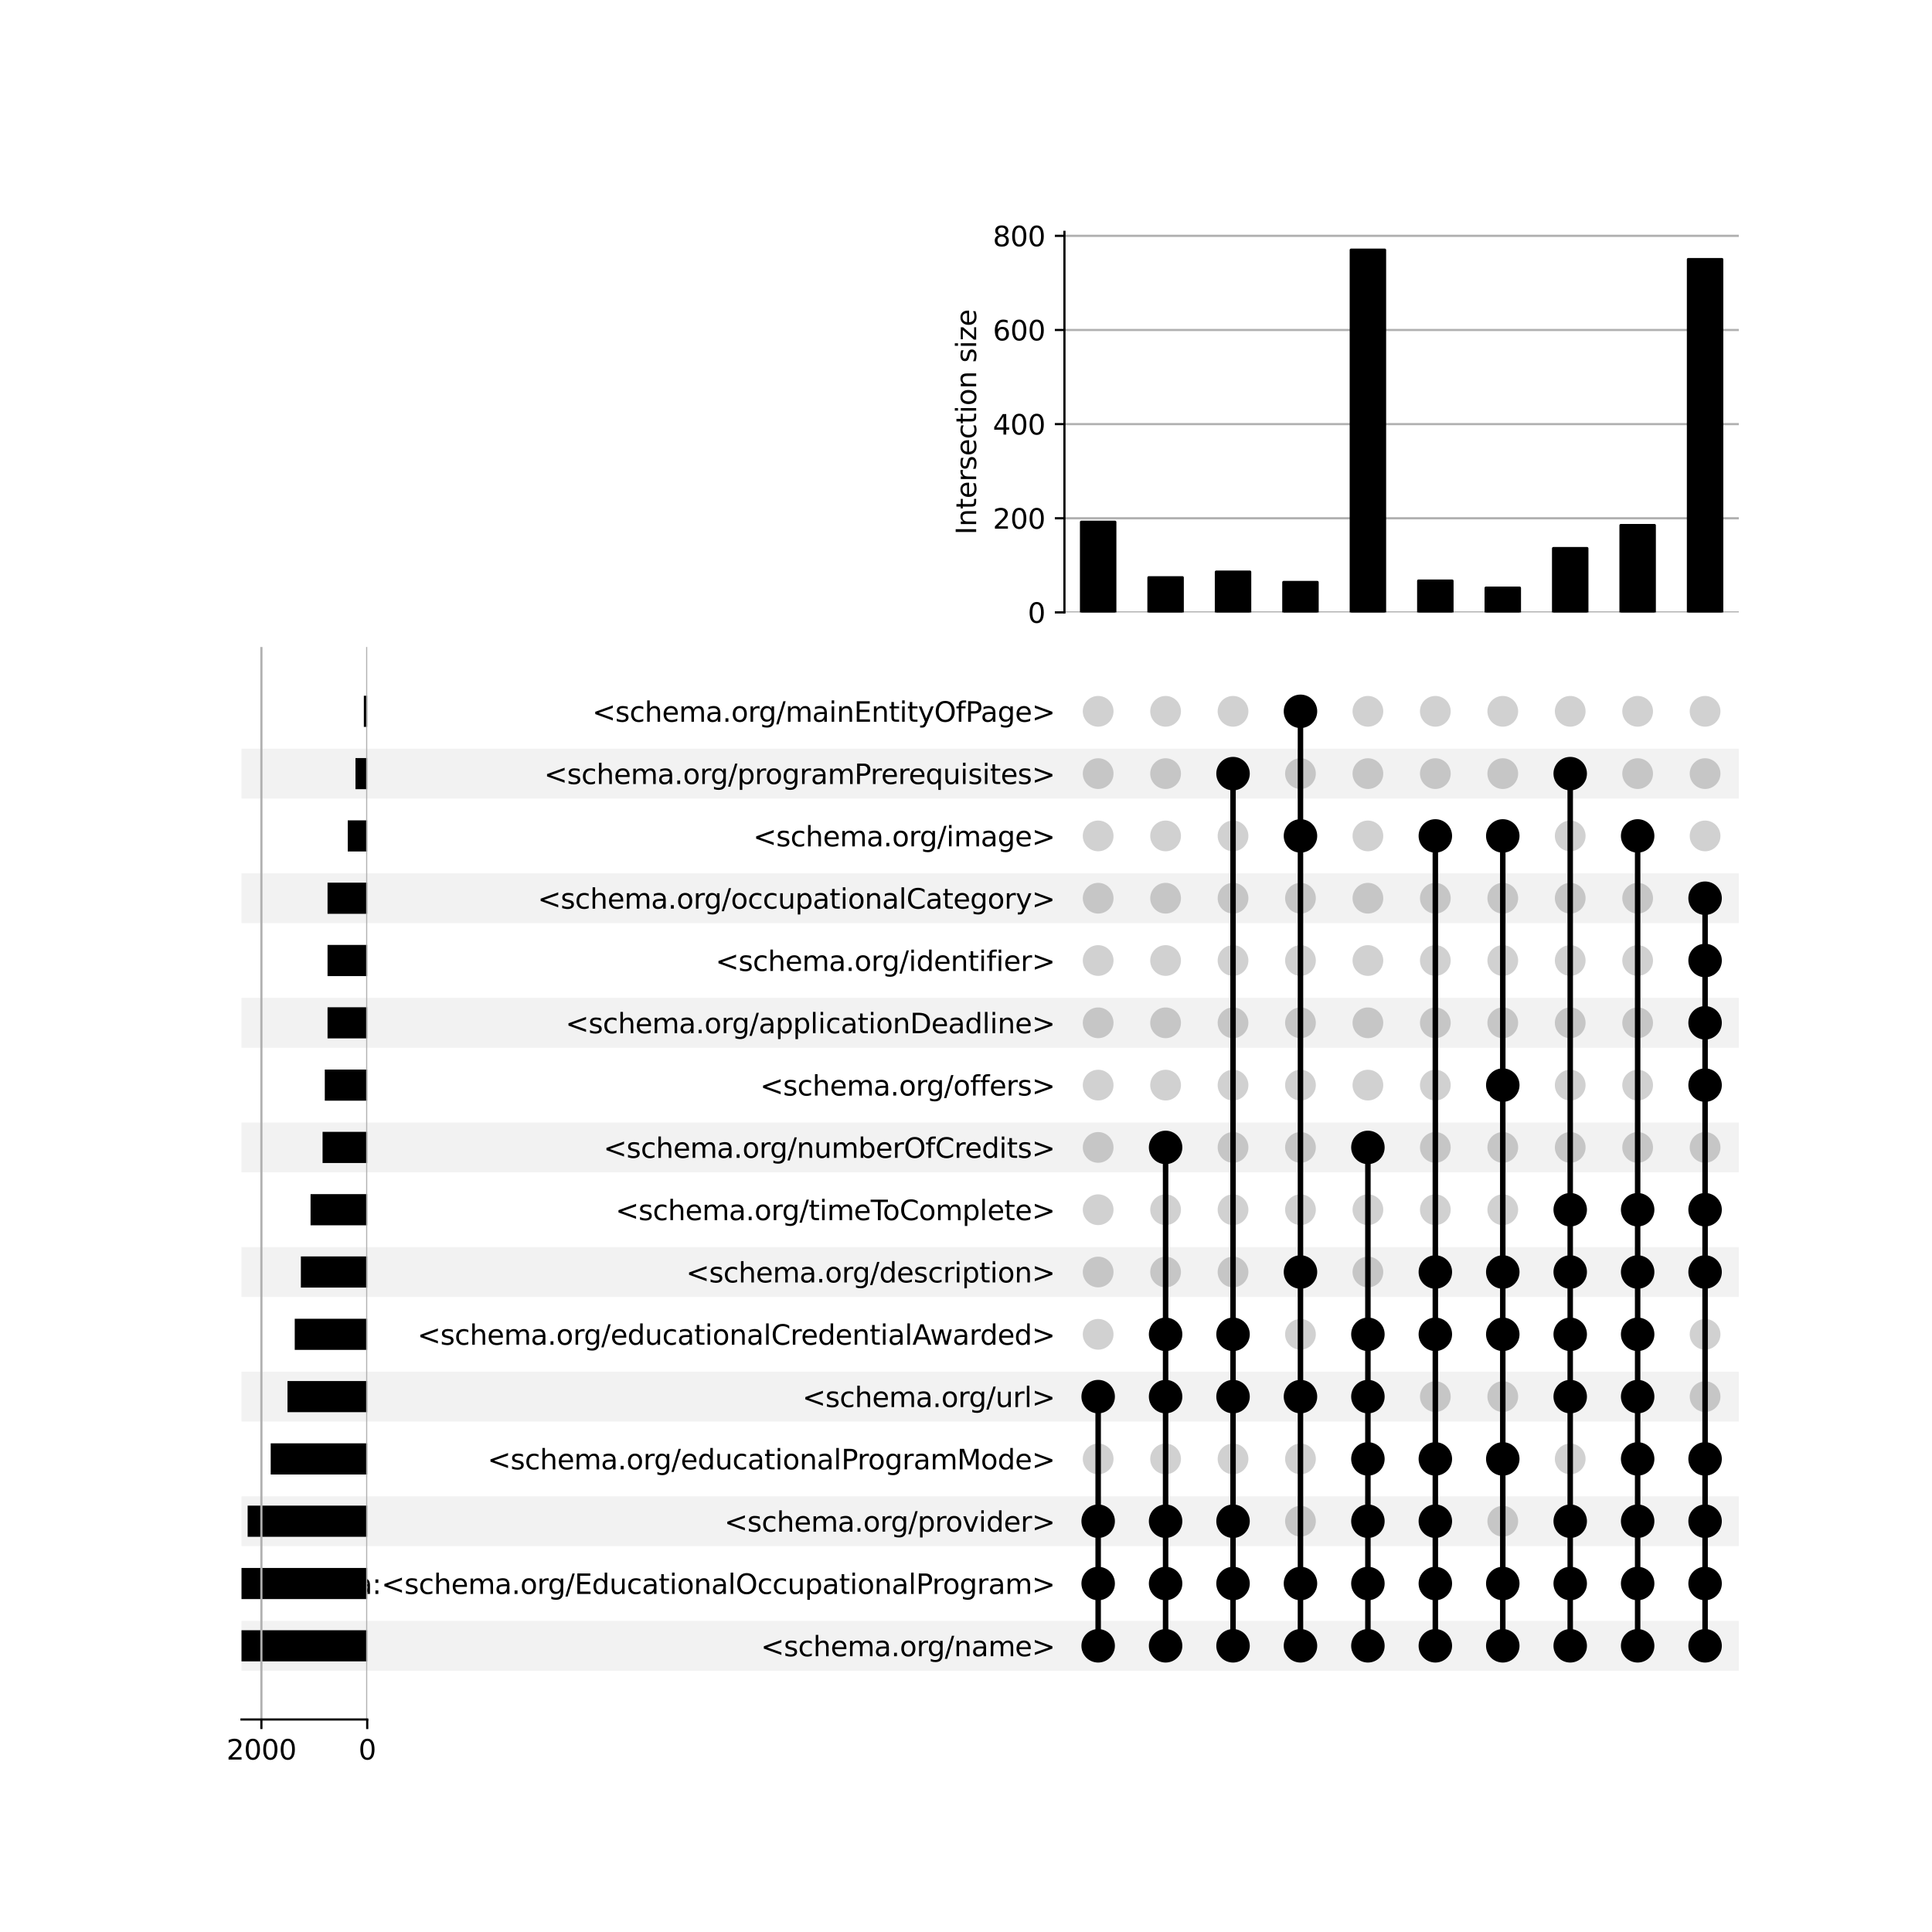 <?xml version="1.0" encoding="utf-8" standalone="no"?>
<!DOCTYPE svg PUBLIC "-//W3C//DTD SVG 1.1//EN"
  "http://www.w3.org/Graphics/SVG/1.1/DTD/svg11.dtd">
<svg xmlns:xlink="http://www.w3.org/1999/xlink" width="704pt" height="704pt" viewBox="0 0 704 704" xmlns="http://www.w3.org/2000/svg" version="1.1">
 <defs>
  <style type="text/css">*{stroke-linejoin: round; stroke-linecap: butt}</style>
 </defs>
 <g id="figure_1">
  <g id="patch_1">
   <path d="M 0 704 
L 704 704 
L 704 0 
L 0 0 
z
" style="fill: #ffffff"/>
  </g>
  <g id="axes_1">
   <g id="patch_2">
    <path d="M 88 608.796 
L 633.6 608.796 
L 633.6 590.635 
L 88 590.635 
z
" clip-path="url(#p8f91d494ff)" style="fill-opacity: 0.051"/>
   </g>
   <g id="patch_3">
    <path d="M 88 563.394 
L 633.6 563.394 
L 633.6 545.233 
L 88 545.233 
z
" clip-path="url(#p8f91d494ff)" style="fill-opacity: 0.051"/>
   </g>
   <g id="patch_4">
    <path d="M 88 517.991 
L 633.6 517.991 
L 633.6 499.83 
L 88 499.83 
z
" clip-path="url(#p8f91d494ff)" style="fill-opacity: 0.051"/>
   </g>
   <g id="patch_5">
    <path d="M 88 472.589 
L 633.6 472.589 
L 633.6 454.428 
L 88 454.428 
z
" clip-path="url(#p8f91d494ff)" style="fill-opacity: 0.051"/>
   </g>
   <g id="patch_6">
    <path d="M 88 427.186 
L 633.6 427.186 
L 633.6 409.025 
L 88 409.025 
z
" clip-path="url(#p8f91d494ff)" style="fill-opacity: 0.051"/>
   </g>
   <g id="patch_7">
    <path d="M 88 381.784 
L 633.6 381.784 
L 633.6 363.623 
L 88 363.623 
z
" clip-path="url(#p8f91d494ff)" style="fill-opacity: 0.051"/>
   </g>
   <g id="patch_8">
    <path d="M 88 336.381 
L 633.6 336.381 
L 633.6 318.22 
L 88 318.22 
z
" clip-path="url(#p8f91d494ff)" style="fill-opacity: 0.051"/>
   </g>
   <g id="patch_9">
    <path d="M 88 290.979 
L 633.6 290.979 
L 633.6 272.818 
L 88 272.818 
z
" clip-path="url(#p8f91d494ff)" style="fill-opacity: 0.051"/>
   </g>
   <g id="matplotlib.axis_1"/>
   <g id="matplotlib.axis_2">
    <g id="ytick_1"/>
    <g id="ytick_2"/>
    <g id="ytick_3"/>
    <g id="ytick_4"/>
    <g id="ytick_5"/>
    <g id="ytick_6"/>
    <g id="ytick_7"/>
    <g id="ytick_8"/>
    <g id="ytick_9"/>
    <g id="ytick_10"/>
    <g id="ytick_11"/>
    <g id="ytick_12"/>
    <g id="ytick_13"/>
    <g id="ytick_14"/>
    <g id="ytick_15"/>
    <g id="ytick_16"/>
   </g>
  </g>
  <g id="axes_2">
   <g id="matplotlib.axis_3">
    <g id="ytick_17">
     <g id="line2d_1"/>
     <g id="text_1">
      <!-- &lt;schema.org/name&gt; -->
      <g transform="translate(277.236 603.515) scale(0.1 -0.1)">
       <defs>
        <path id="DejaVuSans-3c" d="M 4684 3150 
L 1459 2003 
L 4684 863 
L 4684 294 
L 678 1747 
L 678 2266 
L 4684 3719 
L 4684 3150 
z
" transform="scale(0.016)"/>
        <path id="DejaVuSans-73" d="M 2834 3397 
L 2834 2853 
Q 2591 2978 2328 3040 
Q 2066 3103 1784 3103 
Q 1356 3103 1142 2972 
Q 928 2841 928 2578 
Q 928 2378 1081 2264 
Q 1234 2150 1697 2047 
L 1894 2003 
Q 2506 1872 2764 1633 
Q 3022 1394 3022 966 
Q 3022 478 2636 193 
Q 2250 -91 1575 -91 
Q 1294 -91 989 -36 
Q 684 19 347 128 
L 347 722 
Q 666 556 975 473 
Q 1284 391 1588 391 
Q 1994 391 2212 530 
Q 2431 669 2431 922 
Q 2431 1156 2273 1281 
Q 2116 1406 1581 1522 
L 1381 1569 
Q 847 1681 609 1914 
Q 372 2147 372 2553 
Q 372 3047 722 3315 
Q 1072 3584 1716 3584 
Q 2034 3584 2315 3537 
Q 2597 3491 2834 3397 
z
" transform="scale(0.016)"/>
        <path id="DejaVuSans-63" d="M 3122 3366 
L 3122 2828 
Q 2878 2963 2633 3030 
Q 2388 3097 2138 3097 
Q 1578 3097 1268 2742 
Q 959 2388 959 1747 
Q 959 1106 1268 751 
Q 1578 397 2138 397 
Q 2388 397 2633 464 
Q 2878 531 3122 666 
L 3122 134 
Q 2881 22 2623 -34 
Q 2366 -91 2075 -91 
Q 1284 -91 818 406 
Q 353 903 353 1747 
Q 353 2603 823 3093 
Q 1294 3584 2113 3584 
Q 2378 3584 2631 3529 
Q 2884 3475 3122 3366 
z
" transform="scale(0.016)"/>
        <path id="DejaVuSans-68" d="M 3513 2113 
L 3513 0 
L 2938 0 
L 2938 2094 
Q 2938 2591 2744 2837 
Q 2550 3084 2163 3084 
Q 1697 3084 1428 2787 
Q 1159 2491 1159 1978 
L 1159 0 
L 581 0 
L 581 4863 
L 1159 4863 
L 1159 2956 
Q 1366 3272 1645 3428 
Q 1925 3584 2291 3584 
Q 2894 3584 3203 3211 
Q 3513 2838 3513 2113 
z
" transform="scale(0.016)"/>
        <path id="DejaVuSans-65" d="M 3597 1894 
L 3597 1613 
L 953 1613 
Q 991 1019 1311 708 
Q 1631 397 2203 397 
Q 2534 397 2845 478 
Q 3156 559 3463 722 
L 3463 178 
Q 3153 47 2828 -22 
Q 2503 -91 2169 -91 
Q 1331 -91 842 396 
Q 353 884 353 1716 
Q 353 2575 817 3079 
Q 1281 3584 2069 3584 
Q 2775 3584 3186 3129 
Q 3597 2675 3597 1894 
z
M 3022 2063 
Q 3016 2534 2758 2815 
Q 2500 3097 2075 3097 
Q 1594 3097 1305 2825 
Q 1016 2553 972 2059 
L 3022 2063 
z
" transform="scale(0.016)"/>
        <path id="DejaVuSans-6d" d="M 3328 2828 
Q 3544 3216 3844 3400 
Q 4144 3584 4550 3584 
Q 5097 3584 5394 3201 
Q 5691 2819 5691 2113 
L 5691 0 
L 5113 0 
L 5113 2094 
Q 5113 2597 4934 2840 
Q 4756 3084 4391 3084 
Q 3944 3084 3684 2787 
Q 3425 2491 3425 1978 
L 3425 0 
L 2847 0 
L 2847 2094 
Q 2847 2600 2669 2842 
Q 2491 3084 2119 3084 
Q 1678 3084 1418 2786 
Q 1159 2488 1159 1978 
L 1159 0 
L 581 0 
L 581 3500 
L 1159 3500 
L 1159 2956 
Q 1356 3278 1631 3431 
Q 1906 3584 2284 3584 
Q 2666 3584 2933 3390 
Q 3200 3197 3328 2828 
z
" transform="scale(0.016)"/>
        <path id="DejaVuSans-61" d="M 2194 1759 
Q 1497 1759 1228 1600 
Q 959 1441 959 1056 
Q 959 750 1161 570 
Q 1363 391 1709 391 
Q 2188 391 2477 730 
Q 2766 1069 2766 1631 
L 2766 1759 
L 2194 1759 
z
M 3341 1997 
L 3341 0 
L 2766 0 
L 2766 531 
Q 2569 213 2275 61 
Q 1981 -91 1556 -91 
Q 1019 -91 701 211 
Q 384 513 384 1019 
Q 384 1609 779 1909 
Q 1175 2209 1959 2209 
L 2766 2209 
L 2766 2266 
Q 2766 2663 2505 2880 
Q 2244 3097 1772 3097 
Q 1472 3097 1187 3025 
Q 903 2953 641 2809 
L 641 3341 
Q 956 3463 1253 3523 
Q 1550 3584 1831 3584 
Q 2591 3584 2966 3190 
Q 3341 2797 3341 1997 
z
" transform="scale(0.016)"/>
        <path id="DejaVuSans-2e" d="M 684 794 
L 1344 794 
L 1344 0 
L 684 0 
L 684 794 
z
" transform="scale(0.016)"/>
        <path id="DejaVuSans-6f" d="M 1959 3097 
Q 1497 3097 1228 2736 
Q 959 2375 959 1747 
Q 959 1119 1226 758 
Q 1494 397 1959 397 
Q 2419 397 2687 759 
Q 2956 1122 2956 1747 
Q 2956 2369 2687 2733 
Q 2419 3097 1959 3097 
z
M 1959 3584 
Q 2709 3584 3137 3096 
Q 3566 2609 3566 1747 
Q 3566 888 3137 398 
Q 2709 -91 1959 -91 
Q 1206 -91 779 398 
Q 353 888 353 1747 
Q 353 2609 779 3096 
Q 1206 3584 1959 3584 
z
" transform="scale(0.016)"/>
        <path id="DejaVuSans-72" d="M 2631 2963 
Q 2534 3019 2420 3045 
Q 2306 3072 2169 3072 
Q 1681 3072 1420 2755 
Q 1159 2438 1159 1844 
L 1159 0 
L 581 0 
L 581 3500 
L 1159 3500 
L 1159 2956 
Q 1341 3275 1631 3429 
Q 1922 3584 2338 3584 
Q 2397 3584 2469 3576 
Q 2541 3569 2628 3553 
L 2631 2963 
z
" transform="scale(0.016)"/>
        <path id="DejaVuSans-67" d="M 2906 1791 
Q 2906 2416 2648 2759 
Q 2391 3103 1925 3103 
Q 1463 3103 1205 2759 
Q 947 2416 947 1791 
Q 947 1169 1205 825 
Q 1463 481 1925 481 
Q 2391 481 2648 825 
Q 2906 1169 2906 1791 
z
M 3481 434 
Q 3481 -459 3084 -895 
Q 2688 -1331 1869 -1331 
Q 1566 -1331 1297 -1286 
Q 1028 -1241 775 -1147 
L 775 -588 
Q 1028 -725 1275 -790 
Q 1522 -856 1778 -856 
Q 2344 -856 2625 -561 
Q 2906 -266 2906 331 
L 2906 616 
Q 2728 306 2450 153 
Q 2172 0 1784 0 
Q 1141 0 747 490 
Q 353 981 353 1791 
Q 353 2603 747 3093 
Q 1141 3584 1784 3584 
Q 2172 3584 2450 3431 
Q 2728 3278 2906 2969 
L 2906 3500 
L 3481 3500 
L 3481 434 
z
" transform="scale(0.016)"/>
        <path id="DejaVuSans-2f" d="M 1625 4666 
L 2156 4666 
L 531 -594 
L 0 -594 
L 1625 4666 
z
" transform="scale(0.016)"/>
        <path id="DejaVuSans-6e" d="M 3513 2113 
L 3513 0 
L 2938 0 
L 2938 2094 
Q 2938 2591 2744 2837 
Q 2550 3084 2163 3084 
Q 1697 3084 1428 2787 
Q 1159 2491 1159 1978 
L 1159 0 
L 581 0 
L 581 3500 
L 1159 3500 
L 1159 2956 
Q 1366 3272 1645 3428 
Q 1925 3584 2291 3584 
Q 2894 3584 3203 3211 
Q 3513 2838 3513 2113 
z
" transform="scale(0.016)"/>
        <path id="DejaVuSans-3e" d="M 678 3150 
L 678 3719 
L 4684 2266 
L 4684 1747 
L 678 294 
L 678 863 
L 3897 2003 
L 678 3150 
z
" transform="scale(0.016)"/>
       </defs>
       <use xlink:href="#DejaVuSans-3c"/>
       <use xlink:href="#DejaVuSans-73" x="83.789"/>
       <use xlink:href="#DejaVuSans-63" x="135.889"/>
       <use xlink:href="#DejaVuSans-68" x="190.869"/>
       <use xlink:href="#DejaVuSans-65" x="254.248"/>
       <use xlink:href="#DejaVuSans-6d" x="315.771"/>
       <use xlink:href="#DejaVuSans-61" x="413.184"/>
       <use xlink:href="#DejaVuSans-2e" x="474.463"/>
       <use xlink:href="#DejaVuSans-6f" x="506.25"/>
       <use xlink:href="#DejaVuSans-72" x="567.432"/>
       <use xlink:href="#DejaVuSans-67" x="606.795"/>
       <use xlink:href="#DejaVuSans-2f" x="670.271"/>
       <use xlink:href="#DejaVuSans-6e" x="703.963"/>
       <use xlink:href="#DejaVuSans-61" x="767.342"/>
       <use xlink:href="#DejaVuSans-6d" x="828.621"/>
       <use xlink:href="#DejaVuSans-65" x="926.033"/>
       <use xlink:href="#DejaVuSans-3e" x="987.557"/>
      </g>
     </g>
    </g>
    <g id="ytick_18">
     <g id="line2d_2"/>
     <g id="text_2">
      <!-- isa:&lt;schema.org/EducationalOccupationalProgram&gt; -->
      <g transform="translate(121.487 580.814) scale(0.1 -0.1)">
       <defs>
        <path id="DejaVuSans-69" d="M 603 3500 
L 1178 3500 
L 1178 0 
L 603 0 
L 603 3500 
z
M 603 4863 
L 1178 4863 
L 1178 4134 
L 603 4134 
L 603 4863 
z
" transform="scale(0.016)"/>
        <path id="DejaVuSans-3a" d="M 750 794 
L 1409 794 
L 1409 0 
L 750 0 
L 750 794 
z
M 750 3309 
L 1409 3309 
L 1409 2516 
L 750 2516 
L 750 3309 
z
" transform="scale(0.016)"/>
        <path id="DejaVuSans-45" d="M 628 4666 
L 3578 4666 
L 3578 4134 
L 1259 4134 
L 1259 2753 
L 3481 2753 
L 3481 2222 
L 1259 2222 
L 1259 531 
L 3634 531 
L 3634 0 
L 628 0 
L 628 4666 
z
" transform="scale(0.016)"/>
        <path id="DejaVuSans-64" d="M 2906 2969 
L 2906 4863 
L 3481 4863 
L 3481 0 
L 2906 0 
L 2906 525 
Q 2725 213 2448 61 
Q 2172 -91 1784 -91 
Q 1150 -91 751 415 
Q 353 922 353 1747 
Q 353 2572 751 3078 
Q 1150 3584 1784 3584 
Q 2172 3584 2448 3432 
Q 2725 3281 2906 2969 
z
M 947 1747 
Q 947 1113 1208 752 
Q 1469 391 1925 391 
Q 2381 391 2643 752 
Q 2906 1113 2906 1747 
Q 2906 2381 2643 2742 
Q 2381 3103 1925 3103 
Q 1469 3103 1208 2742 
Q 947 2381 947 1747 
z
" transform="scale(0.016)"/>
        <path id="DejaVuSans-75" d="M 544 1381 
L 544 3500 
L 1119 3500 
L 1119 1403 
Q 1119 906 1312 657 
Q 1506 409 1894 409 
Q 2359 409 2629 706 
Q 2900 1003 2900 1516 
L 2900 3500 
L 3475 3500 
L 3475 0 
L 2900 0 
L 2900 538 
Q 2691 219 2414 64 
Q 2138 -91 1772 -91 
Q 1169 -91 856 284 
Q 544 659 544 1381 
z
M 1991 3584 
L 1991 3584 
z
" transform="scale(0.016)"/>
        <path id="DejaVuSans-74" d="M 1172 4494 
L 1172 3500 
L 2356 3500 
L 2356 3053 
L 1172 3053 
L 1172 1153 
Q 1172 725 1289 603 
Q 1406 481 1766 481 
L 2356 481 
L 2356 0 
L 1766 0 
Q 1100 0 847 248 
Q 594 497 594 1153 
L 594 3053 
L 172 3053 
L 172 3500 
L 594 3500 
L 594 4494 
L 1172 4494 
z
" transform="scale(0.016)"/>
        <path id="DejaVuSans-6c" d="M 603 4863 
L 1178 4863 
L 1178 0 
L 603 0 
L 603 4863 
z
" transform="scale(0.016)"/>
        <path id="DejaVuSans-4f" d="M 2522 4238 
Q 1834 4238 1429 3725 
Q 1025 3213 1025 2328 
Q 1025 1447 1429 934 
Q 1834 422 2522 422 
Q 3209 422 3611 934 
Q 4013 1447 4013 2328 
Q 4013 3213 3611 3725 
Q 3209 4238 2522 4238 
z
M 2522 4750 
Q 3503 4750 4090 4092 
Q 4678 3434 4678 2328 
Q 4678 1225 4090 567 
Q 3503 -91 2522 -91 
Q 1538 -91 948 565 
Q 359 1222 359 2328 
Q 359 3434 948 4092 
Q 1538 4750 2522 4750 
z
" transform="scale(0.016)"/>
        <path id="DejaVuSans-70" d="M 1159 525 
L 1159 -1331 
L 581 -1331 
L 581 3500 
L 1159 3500 
L 1159 2969 
Q 1341 3281 1617 3432 
Q 1894 3584 2278 3584 
Q 2916 3584 3314 3078 
Q 3713 2572 3713 1747 
Q 3713 922 3314 415 
Q 2916 -91 2278 -91 
Q 1894 -91 1617 61 
Q 1341 213 1159 525 
z
M 3116 1747 
Q 3116 2381 2855 2742 
Q 2594 3103 2138 3103 
Q 1681 3103 1420 2742 
Q 1159 2381 1159 1747 
Q 1159 1113 1420 752 
Q 1681 391 2138 391 
Q 2594 391 2855 752 
Q 3116 1113 3116 1747 
z
" transform="scale(0.016)"/>
        <path id="DejaVuSans-50" d="M 1259 4147 
L 1259 2394 
L 2053 2394 
Q 2494 2394 2734 2622 
Q 2975 2850 2975 3272 
Q 2975 3691 2734 3919 
Q 2494 4147 2053 4147 
L 1259 4147 
z
M 628 4666 
L 2053 4666 
Q 2838 4666 3239 4311 
Q 3641 3956 3641 3272 
Q 3641 2581 3239 2228 
Q 2838 1875 2053 1875 
L 1259 1875 
L 1259 0 
L 628 0 
L 628 4666 
z
" transform="scale(0.016)"/>
       </defs>
       <use xlink:href="#DejaVuSans-69"/>
       <use xlink:href="#DejaVuSans-73" x="27.783"/>
       <use xlink:href="#DejaVuSans-61" x="79.883"/>
       <use xlink:href="#DejaVuSans-3a" x="141.162"/>
       <use xlink:href="#DejaVuSans-3c" x="174.854"/>
       <use xlink:href="#DejaVuSans-73" x="258.643"/>
       <use xlink:href="#DejaVuSans-63" x="310.742"/>
       <use xlink:href="#DejaVuSans-68" x="365.723"/>
       <use xlink:href="#DejaVuSans-65" x="429.102"/>
       <use xlink:href="#DejaVuSans-6d" x="490.625"/>
       <use xlink:href="#DejaVuSans-61" x="588.037"/>
       <use xlink:href="#DejaVuSans-2e" x="649.316"/>
       <use xlink:href="#DejaVuSans-6f" x="681.104"/>
       <use xlink:href="#DejaVuSans-72" x="742.285"/>
       <use xlink:href="#DejaVuSans-67" x="781.648"/>
       <use xlink:href="#DejaVuSans-2f" x="845.125"/>
       <use xlink:href="#DejaVuSans-45" x="878.816"/>
       <use xlink:href="#DejaVuSans-64" x="942"/>
       <use xlink:href="#DejaVuSans-75" x="1005.477"/>
       <use xlink:href="#DejaVuSans-63" x="1068.855"/>
       <use xlink:href="#DejaVuSans-61" x="1123.836"/>
       <use xlink:href="#DejaVuSans-74" x="1185.115"/>
       <use xlink:href="#DejaVuSans-69" x="1224.324"/>
       <use xlink:href="#DejaVuSans-6f" x="1252.107"/>
       <use xlink:href="#DejaVuSans-6e" x="1313.289"/>
       <use xlink:href="#DejaVuSans-61" x="1376.668"/>
       <use xlink:href="#DejaVuSans-6c" x="1437.947"/>
       <use xlink:href="#DejaVuSans-4f" x="1465.73"/>
       <use xlink:href="#DejaVuSans-63" x="1544.441"/>
       <use xlink:href="#DejaVuSans-63" x="1599.422"/>
       <use xlink:href="#DejaVuSans-75" x="1654.402"/>
       <use xlink:href="#DejaVuSans-70" x="1717.781"/>
       <use xlink:href="#DejaVuSans-61" x="1781.258"/>
       <use xlink:href="#DejaVuSans-74" x="1842.537"/>
       <use xlink:href="#DejaVuSans-69" x="1881.746"/>
       <use xlink:href="#DejaVuSans-6f" x="1909.529"/>
       <use xlink:href="#DejaVuSans-6e" x="1970.711"/>
       <use xlink:href="#DejaVuSans-61" x="2034.09"/>
       <use xlink:href="#DejaVuSans-6c" x="2095.369"/>
       <use xlink:href="#DejaVuSans-50" x="2123.152"/>
       <use xlink:href="#DejaVuSans-72" x="2181.705"/>
       <use xlink:href="#DejaVuSans-6f" x="2220.568"/>
       <use xlink:href="#DejaVuSans-67" x="2281.75"/>
       <use xlink:href="#DejaVuSans-72" x="2345.227"/>
       <use xlink:href="#DejaVuSans-61" x="2386.34"/>
       <use xlink:href="#DejaVuSans-6d" x="2447.619"/>
       <use xlink:href="#DejaVuSans-3e" x="2545.031"/>
      </g>
     </g>
    </g>
    <g id="ytick_19">
     <g id="line2d_3"/>
     <g id="text_3">
      <!-- &lt;schema.org/provider&gt; -->
      <g transform="translate(263.933 558.113) scale(0.1 -0.1)">
       <defs>
        <path id="DejaVuSans-76" d="M 191 3500 
L 800 3500 
L 1894 563 
L 2988 3500 
L 3597 3500 
L 2284 0 
L 1503 0 
L 191 3500 
z
" transform="scale(0.016)"/>
       </defs>
       <use xlink:href="#DejaVuSans-3c"/>
       <use xlink:href="#DejaVuSans-73" x="83.789"/>
       <use xlink:href="#DejaVuSans-63" x="135.889"/>
       <use xlink:href="#DejaVuSans-68" x="190.869"/>
       <use xlink:href="#DejaVuSans-65" x="254.248"/>
       <use xlink:href="#DejaVuSans-6d" x="315.771"/>
       <use xlink:href="#DejaVuSans-61" x="413.184"/>
       <use xlink:href="#DejaVuSans-2e" x="474.463"/>
       <use xlink:href="#DejaVuSans-6f" x="506.25"/>
       <use xlink:href="#DejaVuSans-72" x="567.432"/>
       <use xlink:href="#DejaVuSans-67" x="606.795"/>
       <use xlink:href="#DejaVuSans-2f" x="670.271"/>
       <use xlink:href="#DejaVuSans-70" x="703.963"/>
       <use xlink:href="#DejaVuSans-72" x="767.439"/>
       <use xlink:href="#DejaVuSans-6f" x="806.303"/>
       <use xlink:href="#DejaVuSans-76" x="867.484"/>
       <use xlink:href="#DejaVuSans-69" x="926.664"/>
       <use xlink:href="#DejaVuSans-64" x="954.447"/>
       <use xlink:href="#DejaVuSans-65" x="1017.924"/>
       <use xlink:href="#DejaVuSans-72" x="1079.447"/>
       <use xlink:href="#DejaVuSans-3e" x="1120.561"/>
      </g>
     </g>
    </g>
    <g id="ytick_20">
     <g id="line2d_4"/>
     <g id="text_4">
      <!-- &lt;schema.org/educationalProgramMode&gt; -->
      <g transform="translate(177.633 535.411) scale(0.1 -0.1)">
       <defs>
        <path id="DejaVuSans-4d" d="M 628 4666 
L 1569 4666 
L 2759 1491 
L 3956 4666 
L 4897 4666 
L 4897 0 
L 4281 0 
L 4281 4097 
L 3078 897 
L 2444 897 
L 1241 4097 
L 1241 0 
L 628 0 
L 628 4666 
z
" transform="scale(0.016)"/>
       </defs>
       <use xlink:href="#DejaVuSans-3c"/>
       <use xlink:href="#DejaVuSans-73" x="83.789"/>
       <use xlink:href="#DejaVuSans-63" x="135.889"/>
       <use xlink:href="#DejaVuSans-68" x="190.869"/>
       <use xlink:href="#DejaVuSans-65" x="254.248"/>
       <use xlink:href="#DejaVuSans-6d" x="315.771"/>
       <use xlink:href="#DejaVuSans-61" x="413.184"/>
       <use xlink:href="#DejaVuSans-2e" x="474.463"/>
       <use xlink:href="#DejaVuSans-6f" x="506.25"/>
       <use xlink:href="#DejaVuSans-72" x="567.432"/>
       <use xlink:href="#DejaVuSans-67" x="606.795"/>
       <use xlink:href="#DejaVuSans-2f" x="670.271"/>
       <use xlink:href="#DejaVuSans-65" x="703.963"/>
       <use xlink:href="#DejaVuSans-64" x="765.486"/>
       <use xlink:href="#DejaVuSans-75" x="828.963"/>
       <use xlink:href="#DejaVuSans-63" x="892.342"/>
       <use xlink:href="#DejaVuSans-61" x="947.322"/>
       <use xlink:href="#DejaVuSans-74" x="1008.602"/>
       <use xlink:href="#DejaVuSans-69" x="1047.811"/>
       <use xlink:href="#DejaVuSans-6f" x="1075.594"/>
       <use xlink:href="#DejaVuSans-6e" x="1136.775"/>
       <use xlink:href="#DejaVuSans-61" x="1200.154"/>
       <use xlink:href="#DejaVuSans-6c" x="1261.434"/>
       <use xlink:href="#DejaVuSans-50" x="1289.217"/>
       <use xlink:href="#DejaVuSans-72" x="1347.77"/>
       <use xlink:href="#DejaVuSans-6f" x="1386.633"/>
       <use xlink:href="#DejaVuSans-67" x="1447.814"/>
       <use xlink:href="#DejaVuSans-72" x="1511.291"/>
       <use xlink:href="#DejaVuSans-61" x="1552.404"/>
       <use xlink:href="#DejaVuSans-6d" x="1613.684"/>
       <use xlink:href="#DejaVuSans-4d" x="1711.096"/>
       <use xlink:href="#DejaVuSans-6f" x="1797.375"/>
       <use xlink:href="#DejaVuSans-64" x="1858.557"/>
       <use xlink:href="#DejaVuSans-65" x="1922.033"/>
       <use xlink:href="#DejaVuSans-3e" x="1983.557"/>
      </g>
     </g>
    </g>
    <g id="ytick_21">
     <g id="line2d_5"/>
     <g id="text_5">
      <!-- &lt;schema.org/url&gt; -->
      <g transform="translate(292.369 512.71) scale(0.1 -0.1)">
       <use xlink:href="#DejaVuSans-3c"/>
       <use xlink:href="#DejaVuSans-73" x="83.789"/>
       <use xlink:href="#DejaVuSans-63" x="135.889"/>
       <use xlink:href="#DejaVuSans-68" x="190.869"/>
       <use xlink:href="#DejaVuSans-65" x="254.248"/>
       <use xlink:href="#DejaVuSans-6d" x="315.771"/>
       <use xlink:href="#DejaVuSans-61" x="413.184"/>
       <use xlink:href="#DejaVuSans-2e" x="474.463"/>
       <use xlink:href="#DejaVuSans-6f" x="506.25"/>
       <use xlink:href="#DejaVuSans-72" x="567.432"/>
       <use xlink:href="#DejaVuSans-67" x="606.795"/>
       <use xlink:href="#DejaVuSans-2f" x="670.271"/>
       <use xlink:href="#DejaVuSans-75" x="703.963"/>
       <use xlink:href="#DejaVuSans-72" x="767.342"/>
       <use xlink:href="#DejaVuSans-6c" x="808.455"/>
       <use xlink:href="#DejaVuSans-3e" x="836.238"/>
      </g>
     </g>
    </g>
    <g id="ytick_22">
     <g id="line2d_6"/>
     <g id="text_6">
      <!-- &lt;schema.org/educationalCredentialAwarded&gt; -->
      <g transform="translate(152.07 490.009) scale(0.1 -0.1)">
       <defs>
        <path id="DejaVuSans-43" d="M 4122 4306 
L 4122 3641 
Q 3803 3938 3442 4084 
Q 3081 4231 2675 4231 
Q 1875 4231 1450 3742 
Q 1025 3253 1025 2328 
Q 1025 1406 1450 917 
Q 1875 428 2675 428 
Q 3081 428 3442 575 
Q 3803 722 4122 1019 
L 4122 359 
Q 3791 134 3420 21 
Q 3050 -91 2638 -91 
Q 1578 -91 968 557 
Q 359 1206 359 2328 
Q 359 3453 968 4101 
Q 1578 4750 2638 4750 
Q 3056 4750 3426 4639 
Q 3797 4528 4122 4306 
z
" transform="scale(0.016)"/>
        <path id="DejaVuSans-41" d="M 2188 4044 
L 1331 1722 
L 3047 1722 
L 2188 4044 
z
M 1831 4666 
L 2547 4666 
L 4325 0 
L 3669 0 
L 3244 1197 
L 1141 1197 
L 716 0 
L 50 0 
L 1831 4666 
z
" transform="scale(0.016)"/>
        <path id="DejaVuSans-77" d="M 269 3500 
L 844 3500 
L 1563 769 
L 2278 3500 
L 2956 3500 
L 3675 769 
L 4391 3500 
L 4966 3500 
L 4050 0 
L 3372 0 
L 2619 2869 
L 1863 0 
L 1184 0 
L 269 3500 
z
" transform="scale(0.016)"/>
       </defs>
       <use xlink:href="#DejaVuSans-3c"/>
       <use xlink:href="#DejaVuSans-73" x="83.789"/>
       <use xlink:href="#DejaVuSans-63" x="135.889"/>
       <use xlink:href="#DejaVuSans-68" x="190.869"/>
       <use xlink:href="#DejaVuSans-65" x="254.248"/>
       <use xlink:href="#DejaVuSans-6d" x="315.771"/>
       <use xlink:href="#DejaVuSans-61" x="413.184"/>
       <use xlink:href="#DejaVuSans-2e" x="474.463"/>
       <use xlink:href="#DejaVuSans-6f" x="506.25"/>
       <use xlink:href="#DejaVuSans-72" x="567.432"/>
       <use xlink:href="#DejaVuSans-67" x="606.795"/>
       <use xlink:href="#DejaVuSans-2f" x="670.271"/>
       <use xlink:href="#DejaVuSans-65" x="703.963"/>
       <use xlink:href="#DejaVuSans-64" x="765.486"/>
       <use xlink:href="#DejaVuSans-75" x="828.963"/>
       <use xlink:href="#DejaVuSans-63" x="892.342"/>
       <use xlink:href="#DejaVuSans-61" x="947.322"/>
       <use xlink:href="#DejaVuSans-74" x="1008.602"/>
       <use xlink:href="#DejaVuSans-69" x="1047.811"/>
       <use xlink:href="#DejaVuSans-6f" x="1075.594"/>
       <use xlink:href="#DejaVuSans-6e" x="1136.775"/>
       <use xlink:href="#DejaVuSans-61" x="1200.154"/>
       <use xlink:href="#DejaVuSans-6c" x="1261.434"/>
       <use xlink:href="#DejaVuSans-43" x="1289.217"/>
       <use xlink:href="#DejaVuSans-72" x="1359.041"/>
       <use xlink:href="#DejaVuSans-65" x="1397.904"/>
       <use xlink:href="#DejaVuSans-64" x="1459.428"/>
       <use xlink:href="#DejaVuSans-65" x="1522.904"/>
       <use xlink:href="#DejaVuSans-6e" x="1584.428"/>
       <use xlink:href="#DejaVuSans-74" x="1647.807"/>
       <use xlink:href="#DejaVuSans-69" x="1687.016"/>
       <use xlink:href="#DejaVuSans-61" x="1714.799"/>
       <use xlink:href="#DejaVuSans-6c" x="1776.078"/>
       <use xlink:href="#DejaVuSans-41" x="1803.861"/>
       <use xlink:href="#DejaVuSans-77" x="1868.27"/>
       <use xlink:href="#DejaVuSans-61" x="1950.057"/>
       <use xlink:href="#DejaVuSans-72" x="2011.336"/>
       <use xlink:href="#DejaVuSans-64" x="2050.699"/>
       <use xlink:href="#DejaVuSans-65" x="2114.176"/>
       <use xlink:href="#DejaVuSans-64" x="2175.699"/>
       <use xlink:href="#DejaVuSans-3e" x="2239.176"/>
      </g>
     </g>
    </g>
    <g id="ytick_23">
     <g id="line2d_7"/>
     <g id="text_7">
      <!-- &lt;schema.org/description&gt; -->
      <g transform="translate(249.994 467.308) scale(0.1 -0.1)">
       <use xlink:href="#DejaVuSans-3c"/>
       <use xlink:href="#DejaVuSans-73" x="83.789"/>
       <use xlink:href="#DejaVuSans-63" x="135.889"/>
       <use xlink:href="#DejaVuSans-68" x="190.869"/>
       <use xlink:href="#DejaVuSans-65" x="254.248"/>
       <use xlink:href="#DejaVuSans-6d" x="315.771"/>
       <use xlink:href="#DejaVuSans-61" x="413.184"/>
       <use xlink:href="#DejaVuSans-2e" x="474.463"/>
       <use xlink:href="#DejaVuSans-6f" x="506.25"/>
       <use xlink:href="#DejaVuSans-72" x="567.432"/>
       <use xlink:href="#DejaVuSans-67" x="606.795"/>
       <use xlink:href="#DejaVuSans-2f" x="670.271"/>
       <use xlink:href="#DejaVuSans-64" x="703.963"/>
       <use xlink:href="#DejaVuSans-65" x="767.439"/>
       <use xlink:href="#DejaVuSans-73" x="828.963"/>
       <use xlink:href="#DejaVuSans-63" x="881.062"/>
       <use xlink:href="#DejaVuSans-72" x="936.043"/>
       <use xlink:href="#DejaVuSans-69" x="977.156"/>
       <use xlink:href="#DejaVuSans-70" x="1004.939"/>
       <use xlink:href="#DejaVuSans-74" x="1068.416"/>
       <use xlink:href="#DejaVuSans-69" x="1107.625"/>
       <use xlink:href="#DejaVuSans-6f" x="1135.408"/>
       <use xlink:href="#DejaVuSans-6e" x="1196.59"/>
       <use xlink:href="#DejaVuSans-3e" x="1259.969"/>
      </g>
     </g>
    </g>
    <g id="ytick_24">
     <g id="line2d_8"/>
     <g id="text_8">
      <!-- &lt;schema.org/timeToComplete&gt; -->
      <g transform="translate(224.281 444.606) scale(0.1 -0.1)">
       <defs>
        <path id="DejaVuSans-54" d="M -19 4666 
L 3928 4666 
L 3928 4134 
L 2272 4134 
L 2272 0 
L 1638 0 
L 1638 4134 
L -19 4134 
L -19 4666 
z
" transform="scale(0.016)"/>
       </defs>
       <use xlink:href="#DejaVuSans-3c"/>
       <use xlink:href="#DejaVuSans-73" x="83.789"/>
       <use xlink:href="#DejaVuSans-63" x="135.889"/>
       <use xlink:href="#DejaVuSans-68" x="190.869"/>
       <use xlink:href="#DejaVuSans-65" x="254.248"/>
       <use xlink:href="#DejaVuSans-6d" x="315.771"/>
       <use xlink:href="#DejaVuSans-61" x="413.184"/>
       <use xlink:href="#DejaVuSans-2e" x="474.463"/>
       <use xlink:href="#DejaVuSans-6f" x="506.25"/>
       <use xlink:href="#DejaVuSans-72" x="567.432"/>
       <use xlink:href="#DejaVuSans-67" x="606.795"/>
       <use xlink:href="#DejaVuSans-2f" x="670.271"/>
       <use xlink:href="#DejaVuSans-74" x="703.963"/>
       <use xlink:href="#DejaVuSans-69" x="743.172"/>
       <use xlink:href="#DejaVuSans-6d" x="770.955"/>
       <use xlink:href="#DejaVuSans-65" x="868.367"/>
       <use xlink:href="#DejaVuSans-54" x="929.891"/>
       <use xlink:href="#DejaVuSans-6f" x="973.975"/>
       <use xlink:href="#DejaVuSans-43" x="1035.156"/>
       <use xlink:href="#DejaVuSans-6f" x="1104.98"/>
       <use xlink:href="#DejaVuSans-6d" x="1166.162"/>
       <use xlink:href="#DejaVuSans-70" x="1263.574"/>
       <use xlink:href="#DejaVuSans-6c" x="1327.051"/>
       <use xlink:href="#DejaVuSans-65" x="1354.834"/>
       <use xlink:href="#DejaVuSans-74" x="1416.357"/>
       <use xlink:href="#DejaVuSans-65" x="1455.566"/>
       <use xlink:href="#DejaVuSans-3e" x="1517.09"/>
      </g>
     </g>
    </g>
    <g id="ytick_25">
     <g id="line2d_9"/>
     <g id="text_9">
      <!-- &lt;schema.org/numberOfCredits&gt; -->
      <g transform="translate(219.897 421.905) scale(0.1 -0.1)">
       <defs>
        <path id="DejaVuSans-62" d="M 3116 1747 
Q 3116 2381 2855 2742 
Q 2594 3103 2138 3103 
Q 1681 3103 1420 2742 
Q 1159 2381 1159 1747 
Q 1159 1113 1420 752 
Q 1681 391 2138 391 
Q 2594 391 2855 752 
Q 3116 1113 3116 1747 
z
M 1159 2969 
Q 1341 3281 1617 3432 
Q 1894 3584 2278 3584 
Q 2916 3584 3314 3078 
Q 3713 2572 3713 1747 
Q 3713 922 3314 415 
Q 2916 -91 2278 -91 
Q 1894 -91 1617 61 
Q 1341 213 1159 525 
L 1159 0 
L 581 0 
L 581 4863 
L 1159 4863 
L 1159 2969 
z
" transform="scale(0.016)"/>
        <path id="DejaVuSans-66" d="M 2375 4863 
L 2375 4384 
L 1825 4384 
Q 1516 4384 1395 4259 
Q 1275 4134 1275 3809 
L 1275 3500 
L 2222 3500 
L 2222 3053 
L 1275 3053 
L 1275 0 
L 697 0 
L 697 3053 
L 147 3053 
L 147 3500 
L 697 3500 
L 697 3744 
Q 697 4328 969 4595 
Q 1241 4863 1831 4863 
L 2375 4863 
z
" transform="scale(0.016)"/>
       </defs>
       <use xlink:href="#DejaVuSans-3c"/>
       <use xlink:href="#DejaVuSans-73" x="83.789"/>
       <use xlink:href="#DejaVuSans-63" x="135.889"/>
       <use xlink:href="#DejaVuSans-68" x="190.869"/>
       <use xlink:href="#DejaVuSans-65" x="254.248"/>
       <use xlink:href="#DejaVuSans-6d" x="315.771"/>
       <use xlink:href="#DejaVuSans-61" x="413.184"/>
       <use xlink:href="#DejaVuSans-2e" x="474.463"/>
       <use xlink:href="#DejaVuSans-6f" x="506.25"/>
       <use xlink:href="#DejaVuSans-72" x="567.432"/>
       <use xlink:href="#DejaVuSans-67" x="606.795"/>
       <use xlink:href="#DejaVuSans-2f" x="670.271"/>
       <use xlink:href="#DejaVuSans-6e" x="703.963"/>
       <use xlink:href="#DejaVuSans-75" x="767.342"/>
       <use xlink:href="#DejaVuSans-6d" x="830.721"/>
       <use xlink:href="#DejaVuSans-62" x="928.133"/>
       <use xlink:href="#DejaVuSans-65" x="991.609"/>
       <use xlink:href="#DejaVuSans-72" x="1053.133"/>
       <use xlink:href="#DejaVuSans-4f" x="1094.246"/>
       <use xlink:href="#DejaVuSans-66" x="1172.957"/>
       <use xlink:href="#DejaVuSans-43" x="1208.162"/>
       <use xlink:href="#DejaVuSans-72" x="1277.986"/>
       <use xlink:href="#DejaVuSans-65" x="1316.85"/>
       <use xlink:href="#DejaVuSans-64" x="1378.373"/>
       <use xlink:href="#DejaVuSans-69" x="1441.85"/>
       <use xlink:href="#DejaVuSans-74" x="1469.633"/>
       <use xlink:href="#DejaVuSans-73" x="1508.842"/>
       <use xlink:href="#DejaVuSans-3e" x="1560.941"/>
      </g>
     </g>
    </g>
    <g id="ytick_26">
     <g id="line2d_10"/>
     <g id="text_10">
      <!-- &lt;schema.org/offers&gt; -->
      <g transform="translate(276.962 399.204) scale(0.1 -0.1)">
       <use xlink:href="#DejaVuSans-3c"/>
       <use xlink:href="#DejaVuSans-73" x="83.789"/>
       <use xlink:href="#DejaVuSans-63" x="135.889"/>
       <use xlink:href="#DejaVuSans-68" x="190.869"/>
       <use xlink:href="#DejaVuSans-65" x="254.248"/>
       <use xlink:href="#DejaVuSans-6d" x="315.771"/>
       <use xlink:href="#DejaVuSans-61" x="413.184"/>
       <use xlink:href="#DejaVuSans-2e" x="474.463"/>
       <use xlink:href="#DejaVuSans-6f" x="506.25"/>
       <use xlink:href="#DejaVuSans-72" x="567.432"/>
       <use xlink:href="#DejaVuSans-67" x="606.795"/>
       <use xlink:href="#DejaVuSans-2f" x="670.271"/>
       <use xlink:href="#DejaVuSans-6f" x="703.963"/>
       <use xlink:href="#DejaVuSans-66" x="765.145"/>
       <use xlink:href="#DejaVuSans-66" x="800.35"/>
       <use xlink:href="#DejaVuSans-65" x="835.555"/>
       <use xlink:href="#DejaVuSans-72" x="897.078"/>
       <use xlink:href="#DejaVuSans-73" x="938.191"/>
       <use xlink:href="#DejaVuSans-3e" x="990.291"/>
      </g>
     </g>
    </g>
    <g id="ytick_27">
     <g id="line2d_11"/>
     <g id="text_11">
      <!-- &lt;schema.org/applicationDeadline&gt; -->
      <g transform="translate(206.056 376.503) scale(0.1 -0.1)">
       <defs>
        <path id="DejaVuSans-44" d="M 1259 4147 
L 1259 519 
L 2022 519 
Q 2988 519 3436 956 
Q 3884 1394 3884 2338 
Q 3884 3275 3436 3711 
Q 2988 4147 2022 4147 
L 1259 4147 
z
M 628 4666 
L 1925 4666 
Q 3281 4666 3915 4102 
Q 4550 3538 4550 2338 
Q 4550 1131 3912 565 
Q 3275 0 1925 0 
L 628 0 
L 628 4666 
z
" transform="scale(0.016)"/>
       </defs>
       <use xlink:href="#DejaVuSans-3c"/>
       <use xlink:href="#DejaVuSans-73" x="83.789"/>
       <use xlink:href="#DejaVuSans-63" x="135.889"/>
       <use xlink:href="#DejaVuSans-68" x="190.869"/>
       <use xlink:href="#DejaVuSans-65" x="254.248"/>
       <use xlink:href="#DejaVuSans-6d" x="315.771"/>
       <use xlink:href="#DejaVuSans-61" x="413.184"/>
       <use xlink:href="#DejaVuSans-2e" x="474.463"/>
       <use xlink:href="#DejaVuSans-6f" x="506.25"/>
       <use xlink:href="#DejaVuSans-72" x="567.432"/>
       <use xlink:href="#DejaVuSans-67" x="606.795"/>
       <use xlink:href="#DejaVuSans-2f" x="670.271"/>
       <use xlink:href="#DejaVuSans-61" x="703.963"/>
       <use xlink:href="#DejaVuSans-70" x="765.242"/>
       <use xlink:href="#DejaVuSans-70" x="828.719"/>
       <use xlink:href="#DejaVuSans-6c" x="892.195"/>
       <use xlink:href="#DejaVuSans-69" x="919.979"/>
       <use xlink:href="#DejaVuSans-63" x="947.762"/>
       <use xlink:href="#DejaVuSans-61" x="1002.742"/>
       <use xlink:href="#DejaVuSans-74" x="1064.021"/>
       <use xlink:href="#DejaVuSans-69" x="1103.23"/>
       <use xlink:href="#DejaVuSans-6f" x="1131.014"/>
       <use xlink:href="#DejaVuSans-6e" x="1192.195"/>
       <use xlink:href="#DejaVuSans-44" x="1255.574"/>
       <use xlink:href="#DejaVuSans-65" x="1332.576"/>
       <use xlink:href="#DejaVuSans-61" x="1394.1"/>
       <use xlink:href="#DejaVuSans-64" x="1455.379"/>
       <use xlink:href="#DejaVuSans-6c" x="1518.855"/>
       <use xlink:href="#DejaVuSans-69" x="1546.639"/>
       <use xlink:href="#DejaVuSans-6e" x="1574.422"/>
       <use xlink:href="#DejaVuSans-65" x="1637.801"/>
       <use xlink:href="#DejaVuSans-3e" x="1699.324"/>
      </g>
     </g>
    </g>
    <g id="ytick_28">
     <g id="line2d_12"/>
     <g id="text_12">
      <!-- &lt;schema.org/identifier&gt; -->
      <g transform="translate(260.717 353.801) scale(0.1 -0.1)">
       <use xlink:href="#DejaVuSans-3c"/>
       <use xlink:href="#DejaVuSans-73" x="83.789"/>
       <use xlink:href="#DejaVuSans-63" x="135.889"/>
       <use xlink:href="#DejaVuSans-68" x="190.869"/>
       <use xlink:href="#DejaVuSans-65" x="254.248"/>
       <use xlink:href="#DejaVuSans-6d" x="315.771"/>
       <use xlink:href="#DejaVuSans-61" x="413.184"/>
       <use xlink:href="#DejaVuSans-2e" x="474.463"/>
       <use xlink:href="#DejaVuSans-6f" x="506.25"/>
       <use xlink:href="#DejaVuSans-72" x="567.432"/>
       <use xlink:href="#DejaVuSans-67" x="606.795"/>
       <use xlink:href="#DejaVuSans-2f" x="670.271"/>
       <use xlink:href="#DejaVuSans-69" x="703.963"/>
       <use xlink:href="#DejaVuSans-64" x="731.746"/>
       <use xlink:href="#DejaVuSans-65" x="795.223"/>
       <use xlink:href="#DejaVuSans-6e" x="856.746"/>
       <use xlink:href="#DejaVuSans-74" x="920.125"/>
       <use xlink:href="#DejaVuSans-69" x="959.334"/>
       <use xlink:href="#DejaVuSans-66" x="987.117"/>
       <use xlink:href="#DejaVuSans-69" x="1022.322"/>
       <use xlink:href="#DejaVuSans-65" x="1050.105"/>
       <use xlink:href="#DejaVuSans-72" x="1111.629"/>
       <use xlink:href="#DejaVuSans-3e" x="1152.742"/>
      </g>
     </g>
    </g>
    <g id="ytick_29">
     <g id="line2d_13"/>
     <g id="text_13">
      <!-- &lt;schema.org/occupationalCategory&gt; -->
      <g transform="translate(195.923 331.1) scale(0.1 -0.1)">
       <defs>
        <path id="DejaVuSans-79" d="M 2059 -325 
Q 1816 -950 1584 -1140 
Q 1353 -1331 966 -1331 
L 506 -1331 
L 506 -850 
L 844 -850 
Q 1081 -850 1212 -737 
Q 1344 -625 1503 -206 
L 1606 56 
L 191 3500 
L 800 3500 
L 1894 763 
L 2988 3500 
L 3597 3500 
L 2059 -325 
z
" transform="scale(0.016)"/>
       </defs>
       <use xlink:href="#DejaVuSans-3c"/>
       <use xlink:href="#DejaVuSans-73" x="83.789"/>
       <use xlink:href="#DejaVuSans-63" x="135.889"/>
       <use xlink:href="#DejaVuSans-68" x="190.869"/>
       <use xlink:href="#DejaVuSans-65" x="254.248"/>
       <use xlink:href="#DejaVuSans-6d" x="315.771"/>
       <use xlink:href="#DejaVuSans-61" x="413.184"/>
       <use xlink:href="#DejaVuSans-2e" x="474.463"/>
       <use xlink:href="#DejaVuSans-6f" x="506.25"/>
       <use xlink:href="#DejaVuSans-72" x="567.432"/>
       <use xlink:href="#DejaVuSans-67" x="606.795"/>
       <use xlink:href="#DejaVuSans-2f" x="670.271"/>
       <use xlink:href="#DejaVuSans-6f" x="703.963"/>
       <use xlink:href="#DejaVuSans-63" x="765.145"/>
       <use xlink:href="#DejaVuSans-63" x="820.125"/>
       <use xlink:href="#DejaVuSans-75" x="875.105"/>
       <use xlink:href="#DejaVuSans-70" x="938.484"/>
       <use xlink:href="#DejaVuSans-61" x="1001.961"/>
       <use xlink:href="#DejaVuSans-74" x="1063.24"/>
       <use xlink:href="#DejaVuSans-69" x="1102.449"/>
       <use xlink:href="#DejaVuSans-6f" x="1130.232"/>
       <use xlink:href="#DejaVuSans-6e" x="1191.414"/>
       <use xlink:href="#DejaVuSans-61" x="1254.793"/>
       <use xlink:href="#DejaVuSans-6c" x="1316.072"/>
       <use xlink:href="#DejaVuSans-43" x="1343.855"/>
       <use xlink:href="#DejaVuSans-61" x="1413.68"/>
       <use xlink:href="#DejaVuSans-74" x="1474.959"/>
       <use xlink:href="#DejaVuSans-65" x="1514.168"/>
       <use xlink:href="#DejaVuSans-67" x="1575.691"/>
       <use xlink:href="#DejaVuSans-6f" x="1639.168"/>
       <use xlink:href="#DejaVuSans-72" x="1700.35"/>
       <use xlink:href="#DejaVuSans-79" x="1741.463"/>
       <use xlink:href="#DejaVuSans-3e" x="1800.643"/>
      </g>
     </g>
    </g>
    <g id="ytick_30">
     <g id="line2d_14"/>
     <g id="text_14">
      <!-- &lt;schema.org/image&gt; -->
      <g transform="translate(274.447 308.399) scale(0.1 -0.1)">
       <use xlink:href="#DejaVuSans-3c"/>
       <use xlink:href="#DejaVuSans-73" x="83.789"/>
       <use xlink:href="#DejaVuSans-63" x="135.889"/>
       <use xlink:href="#DejaVuSans-68" x="190.869"/>
       <use xlink:href="#DejaVuSans-65" x="254.248"/>
       <use xlink:href="#DejaVuSans-6d" x="315.771"/>
       <use xlink:href="#DejaVuSans-61" x="413.184"/>
       <use xlink:href="#DejaVuSans-2e" x="474.463"/>
       <use xlink:href="#DejaVuSans-6f" x="506.25"/>
       <use xlink:href="#DejaVuSans-72" x="567.432"/>
       <use xlink:href="#DejaVuSans-67" x="606.795"/>
       <use xlink:href="#DejaVuSans-2f" x="670.271"/>
       <use xlink:href="#DejaVuSans-69" x="703.963"/>
       <use xlink:href="#DejaVuSans-6d" x="731.746"/>
       <use xlink:href="#DejaVuSans-61" x="829.158"/>
       <use xlink:href="#DejaVuSans-67" x="890.438"/>
       <use xlink:href="#DejaVuSans-65" x="953.914"/>
       <use xlink:href="#DejaVuSans-3e" x="1015.438"/>
      </g>
     </g>
    </g>
    <g id="ytick_31">
     <g id="line2d_15"/>
     <g id="text_15">
      <!-- &lt;schema.org/programPrerequisites&gt; -->
      <g transform="translate(198.247 285.698) scale(0.1 -0.1)">
       <defs>
        <path id="DejaVuSans-71" d="M 947 1747 
Q 947 1113 1208 752 
Q 1469 391 1925 391 
Q 2381 391 2643 752 
Q 2906 1113 2906 1747 
Q 2906 2381 2643 2742 
Q 2381 3103 1925 3103 
Q 1469 3103 1208 2742 
Q 947 2381 947 1747 
z
M 2906 525 
Q 2725 213 2448 61 
Q 2172 -91 1784 -91 
Q 1150 -91 751 415 
Q 353 922 353 1747 
Q 353 2572 751 3078 
Q 1150 3584 1784 3584 
Q 2172 3584 2448 3432 
Q 2725 3281 2906 2969 
L 2906 3500 
L 3481 3500 
L 3481 -1331 
L 2906 -1331 
L 2906 525 
z
" transform="scale(0.016)"/>
       </defs>
       <use xlink:href="#DejaVuSans-3c"/>
       <use xlink:href="#DejaVuSans-73" x="83.789"/>
       <use xlink:href="#DejaVuSans-63" x="135.889"/>
       <use xlink:href="#DejaVuSans-68" x="190.869"/>
       <use xlink:href="#DejaVuSans-65" x="254.248"/>
       <use xlink:href="#DejaVuSans-6d" x="315.771"/>
       <use xlink:href="#DejaVuSans-61" x="413.184"/>
       <use xlink:href="#DejaVuSans-2e" x="474.463"/>
       <use xlink:href="#DejaVuSans-6f" x="506.25"/>
       <use xlink:href="#DejaVuSans-72" x="567.432"/>
       <use xlink:href="#DejaVuSans-67" x="606.795"/>
       <use xlink:href="#DejaVuSans-2f" x="670.271"/>
       <use xlink:href="#DejaVuSans-70" x="703.963"/>
       <use xlink:href="#DejaVuSans-72" x="767.439"/>
       <use xlink:href="#DejaVuSans-6f" x="806.303"/>
       <use xlink:href="#DejaVuSans-67" x="867.484"/>
       <use xlink:href="#DejaVuSans-72" x="930.961"/>
       <use xlink:href="#DejaVuSans-61" x="972.074"/>
       <use xlink:href="#DejaVuSans-6d" x="1033.354"/>
       <use xlink:href="#DejaVuSans-50" x="1130.766"/>
       <use xlink:href="#DejaVuSans-72" x="1189.318"/>
       <use xlink:href="#DejaVuSans-65" x="1228.182"/>
       <use xlink:href="#DejaVuSans-72" x="1289.705"/>
       <use xlink:href="#DejaVuSans-65" x="1328.568"/>
       <use xlink:href="#DejaVuSans-71" x="1390.092"/>
       <use xlink:href="#DejaVuSans-75" x="1453.568"/>
       <use xlink:href="#DejaVuSans-69" x="1516.947"/>
       <use xlink:href="#DejaVuSans-73" x="1544.73"/>
       <use xlink:href="#DejaVuSans-69" x="1596.83"/>
       <use xlink:href="#DejaVuSans-74" x="1624.613"/>
       <use xlink:href="#DejaVuSans-65" x="1663.822"/>
       <use xlink:href="#DejaVuSans-73" x="1725.346"/>
       <use xlink:href="#DejaVuSans-3e" x="1777.445"/>
      </g>
     </g>
    </g>
    <g id="ytick_32">
     <g id="line2d_16"/>
     <g id="text_16">
      <!-- &lt;schema.org/mainEntityOfPage&gt; -->
      <g transform="translate(215.816 262.996) scale(0.1 -0.1)">
       <use xlink:href="#DejaVuSans-3c"/>
       <use xlink:href="#DejaVuSans-73" x="83.789"/>
       <use xlink:href="#DejaVuSans-63" x="135.889"/>
       <use xlink:href="#DejaVuSans-68" x="190.869"/>
       <use xlink:href="#DejaVuSans-65" x="254.248"/>
       <use xlink:href="#DejaVuSans-6d" x="315.771"/>
       <use xlink:href="#DejaVuSans-61" x="413.184"/>
       <use xlink:href="#DejaVuSans-2e" x="474.463"/>
       <use xlink:href="#DejaVuSans-6f" x="506.25"/>
       <use xlink:href="#DejaVuSans-72" x="567.432"/>
       <use xlink:href="#DejaVuSans-67" x="606.795"/>
       <use xlink:href="#DejaVuSans-2f" x="670.271"/>
       <use xlink:href="#DejaVuSans-6d" x="703.963"/>
       <use xlink:href="#DejaVuSans-61" x="801.375"/>
       <use xlink:href="#DejaVuSans-69" x="862.654"/>
       <use xlink:href="#DejaVuSans-6e" x="890.438"/>
       <use xlink:href="#DejaVuSans-45" x="953.816"/>
       <use xlink:href="#DejaVuSans-6e" x="1017"/>
       <use xlink:href="#DejaVuSans-74" x="1080.379"/>
       <use xlink:href="#DejaVuSans-69" x="1119.588"/>
       <use xlink:href="#DejaVuSans-74" x="1147.371"/>
       <use xlink:href="#DejaVuSans-79" x="1186.58"/>
       <use xlink:href="#DejaVuSans-4f" x="1245.76"/>
       <use xlink:href="#DejaVuSans-66" x="1324.471"/>
       <use xlink:href="#DejaVuSans-50" x="1359.676"/>
       <use xlink:href="#DejaVuSans-61" x="1415.479"/>
       <use xlink:href="#DejaVuSans-67" x="1476.758"/>
       <use xlink:href="#DejaVuSans-65" x="1540.234"/>
       <use xlink:href="#DejaVuSans-3e" x="1601.758"/>
      </g>
     </g>
    </g>
   </g>
   <g id="LineCollection_1">
    <path d="M 400.158 599.716 
L 400.158 508.911 
" clip-path="url(#pfe3c132854)" style="fill: none; stroke: #000000; stroke-width: 2"/>
    <path d="M 424.731 599.716 
L 424.731 418.106 
" clip-path="url(#pfe3c132854)" style="fill: none; stroke: #000000; stroke-width: 2"/>
    <path d="M 449.304 599.716 
L 449.304 281.898 
" clip-path="url(#pfe3c132854)" style="fill: none; stroke: #000000; stroke-width: 2"/>
    <path d="M 473.877 599.716 
L 473.877 259.197 
" clip-path="url(#pfe3c132854)" style="fill: none; stroke: #000000; stroke-width: 2"/>
    <path d="M 498.449 599.716 
L 498.449 418.106 
" clip-path="url(#pfe3c132854)" style="fill: none; stroke: #000000; stroke-width: 2"/>
    <path d="M 523.022 599.716 
L 523.022 304.6 
" clip-path="url(#pfe3c132854)" style="fill: none; stroke: #000000; stroke-width: 2"/>
    <path d="M 547.595 599.716 
L 547.595 304.6 
" clip-path="url(#pfe3c132854)" style="fill: none; stroke: #000000; stroke-width: 2"/>
    <path d="M 572.168 599.716 
L 572.168 281.898 
" clip-path="url(#pfe3c132854)" style="fill: none; stroke: #000000; stroke-width: 2"/>
    <path d="M 596.741 599.716 
L 596.741 304.6 
" clip-path="url(#pfe3c132854)" style="fill: none; stroke: #000000; stroke-width: 2"/>
    <path d="M 621.314 599.716 
L 621.314 327.301 
" clip-path="url(#pfe3c132854)" style="fill: none; stroke: #000000; stroke-width: 2"/>
   </g>
   <g id="PathCollection_1">
    <defs>
     <path id="C0_0_3aa0058728" d="M 0 5.6 
C 1.485 5.6 2.91 5.01 3.96 3.96 
C 5.01 2.91 5.6 1.485 5.6 -0 
C 5.6 -1.485 5.01 -2.91 3.96 -3.96 
C 2.91 -5.01 1.485 -5.6 0 -5.6 
C -1.485 -5.6 -2.91 -5.01 -3.96 -3.96 
C -5.01 -2.91 -5.6 -1.485 -5.6 0 
C -5.6 1.485 -5.01 2.91 -3.96 3.96 
C -2.91 5.01 -1.485 5.6 0 5.6 
z
"/>
    </defs>
    <g clip-path="url(#pfe3c132854)">
     <use xlink:href="#C0_0_3aa0058728" x="400.158" y="599.716" style="stroke: #000000"/>
    </g>
    <g clip-path="url(#pfe3c132854)">
     <use xlink:href="#C0_0_3aa0058728" x="400.158" y="577.015" style="stroke: #000000"/>
    </g>
    <g clip-path="url(#pfe3c132854)">
     <use xlink:href="#C0_0_3aa0058728" x="400.158" y="554.313" style="stroke: #000000"/>
    </g>
    <g clip-path="url(#pfe3c132854)">
     <use xlink:href="#C0_0_3aa0058728" x="400.158" y="531.612" style="fill-opacity: 0.18"/>
    </g>
    <g clip-path="url(#pfe3c132854)">
     <use xlink:href="#C0_0_3aa0058728" x="400.158" y="508.911" style="stroke: #000000"/>
    </g>
    <g clip-path="url(#pfe3c132854)">
     <use xlink:href="#C0_0_3aa0058728" x="400.158" y="486.21" style="fill-opacity: 0.18"/>
    </g>
    <g clip-path="url(#pfe3c132854)">
     <use xlink:href="#C0_0_3aa0058728" x="400.158" y="463.508" style="fill-opacity: 0.18"/>
    </g>
    <g clip-path="url(#pfe3c132854)">
     <use xlink:href="#C0_0_3aa0058728" x="400.158" y="440.807" style="fill-opacity: 0.18"/>
    </g>
    <g clip-path="url(#pfe3c132854)">
     <use xlink:href="#C0_0_3aa0058728" x="400.158" y="418.106" style="fill-opacity: 0.18"/>
    </g>
    <g clip-path="url(#pfe3c132854)">
     <use xlink:href="#C0_0_3aa0058728" x="400.158" y="395.405" style="fill-opacity: 0.18"/>
    </g>
    <g clip-path="url(#pfe3c132854)">
     <use xlink:href="#C0_0_3aa0058728" x="400.158" y="372.703" style="fill-opacity: 0.18"/>
    </g>
    <g clip-path="url(#pfe3c132854)">
     <use xlink:href="#C0_0_3aa0058728" x="400.158" y="350.002" style="fill-opacity: 0.18"/>
    </g>
    <g clip-path="url(#pfe3c132854)">
     <use xlink:href="#C0_0_3aa0058728" x="400.158" y="327.301" style="fill-opacity: 0.18"/>
    </g>
    <g clip-path="url(#pfe3c132854)">
     <use xlink:href="#C0_0_3aa0058728" x="400.158" y="304.6" style="fill-opacity: 0.18"/>
    </g>
    <g clip-path="url(#pfe3c132854)">
     <use xlink:href="#C0_0_3aa0058728" x="400.158" y="281.898" style="fill-opacity: 0.18"/>
    </g>
    <g clip-path="url(#pfe3c132854)">
     <use xlink:href="#C0_0_3aa0058728" x="400.158" y="259.197" style="fill-opacity: 0.18"/>
    </g>
    <g clip-path="url(#pfe3c132854)">
     <use xlink:href="#C0_0_3aa0058728" x="424.731" y="599.716" style="stroke: #000000"/>
    </g>
    <g clip-path="url(#pfe3c132854)">
     <use xlink:href="#C0_0_3aa0058728" x="424.731" y="577.015" style="stroke: #000000"/>
    </g>
    <g clip-path="url(#pfe3c132854)">
     <use xlink:href="#C0_0_3aa0058728" x="424.731" y="554.313" style="stroke: #000000"/>
    </g>
    <g clip-path="url(#pfe3c132854)">
     <use xlink:href="#C0_0_3aa0058728" x="424.731" y="531.612" style="fill-opacity: 0.18"/>
    </g>
    <g clip-path="url(#pfe3c132854)">
     <use xlink:href="#C0_0_3aa0058728" x="424.731" y="508.911" style="stroke: #000000"/>
    </g>
    <g clip-path="url(#pfe3c132854)">
     <use xlink:href="#C0_0_3aa0058728" x="424.731" y="486.21" style="stroke: #000000"/>
    </g>
    <g clip-path="url(#pfe3c132854)">
     <use xlink:href="#C0_0_3aa0058728" x="424.731" y="463.508" style="fill-opacity: 0.18"/>
    </g>
    <g clip-path="url(#pfe3c132854)">
     <use xlink:href="#C0_0_3aa0058728" x="424.731" y="440.807" style="fill-opacity: 0.18"/>
    </g>
    <g clip-path="url(#pfe3c132854)">
     <use xlink:href="#C0_0_3aa0058728" x="424.731" y="418.106" style="stroke: #000000"/>
    </g>
    <g clip-path="url(#pfe3c132854)">
     <use xlink:href="#C0_0_3aa0058728" x="424.731" y="395.405" style="fill-opacity: 0.18"/>
    </g>
    <g clip-path="url(#pfe3c132854)">
     <use xlink:href="#C0_0_3aa0058728" x="424.731" y="372.703" style="fill-opacity: 0.18"/>
    </g>
    <g clip-path="url(#pfe3c132854)">
     <use xlink:href="#C0_0_3aa0058728" x="424.731" y="350.002" style="fill-opacity: 0.18"/>
    </g>
    <g clip-path="url(#pfe3c132854)">
     <use xlink:href="#C0_0_3aa0058728" x="424.731" y="327.301" style="fill-opacity: 0.18"/>
    </g>
    <g clip-path="url(#pfe3c132854)">
     <use xlink:href="#C0_0_3aa0058728" x="424.731" y="304.6" style="fill-opacity: 0.18"/>
    </g>
    <g clip-path="url(#pfe3c132854)">
     <use xlink:href="#C0_0_3aa0058728" x="424.731" y="281.898" style="fill-opacity: 0.18"/>
    </g>
    <g clip-path="url(#pfe3c132854)">
     <use xlink:href="#C0_0_3aa0058728" x="424.731" y="259.197" style="fill-opacity: 0.18"/>
    </g>
    <g clip-path="url(#pfe3c132854)">
     <use xlink:href="#C0_0_3aa0058728" x="449.304" y="599.716" style="stroke: #000000"/>
    </g>
    <g clip-path="url(#pfe3c132854)">
     <use xlink:href="#C0_0_3aa0058728" x="449.304" y="577.015" style="stroke: #000000"/>
    </g>
    <g clip-path="url(#pfe3c132854)">
     <use xlink:href="#C0_0_3aa0058728" x="449.304" y="554.313" style="stroke: #000000"/>
    </g>
    <g clip-path="url(#pfe3c132854)">
     <use xlink:href="#C0_0_3aa0058728" x="449.304" y="531.612" style="fill-opacity: 0.18"/>
    </g>
    <g clip-path="url(#pfe3c132854)">
     <use xlink:href="#C0_0_3aa0058728" x="449.304" y="508.911" style="stroke: #000000"/>
    </g>
    <g clip-path="url(#pfe3c132854)">
     <use xlink:href="#C0_0_3aa0058728" x="449.304" y="486.21" style="stroke: #000000"/>
    </g>
    <g clip-path="url(#pfe3c132854)">
     <use xlink:href="#C0_0_3aa0058728" x="449.304" y="463.508" style="fill-opacity: 0.18"/>
    </g>
    <g clip-path="url(#pfe3c132854)">
     <use xlink:href="#C0_0_3aa0058728" x="449.304" y="440.807" style="fill-opacity: 0.18"/>
    </g>
    <g clip-path="url(#pfe3c132854)">
     <use xlink:href="#C0_0_3aa0058728" x="449.304" y="418.106" style="fill-opacity: 0.18"/>
    </g>
    <g clip-path="url(#pfe3c132854)">
     <use xlink:href="#C0_0_3aa0058728" x="449.304" y="395.405" style="fill-opacity: 0.18"/>
    </g>
    <g clip-path="url(#pfe3c132854)">
     <use xlink:href="#C0_0_3aa0058728" x="449.304" y="372.703" style="fill-opacity: 0.18"/>
    </g>
    <g clip-path="url(#pfe3c132854)">
     <use xlink:href="#C0_0_3aa0058728" x="449.304" y="350.002" style="fill-opacity: 0.18"/>
    </g>
    <g clip-path="url(#pfe3c132854)">
     <use xlink:href="#C0_0_3aa0058728" x="449.304" y="327.301" style="fill-opacity: 0.18"/>
    </g>
    <g clip-path="url(#pfe3c132854)">
     <use xlink:href="#C0_0_3aa0058728" x="449.304" y="304.6" style="fill-opacity: 0.18"/>
    </g>
    <g clip-path="url(#pfe3c132854)">
     <use xlink:href="#C0_0_3aa0058728" x="449.304" y="281.898" style="stroke: #000000"/>
    </g>
    <g clip-path="url(#pfe3c132854)">
     <use xlink:href="#C0_0_3aa0058728" x="449.304" y="259.197" style="fill-opacity: 0.18"/>
    </g>
    <g clip-path="url(#pfe3c132854)">
     <use xlink:href="#C0_0_3aa0058728" x="473.877" y="599.716" style="stroke: #000000"/>
    </g>
    <g clip-path="url(#pfe3c132854)">
     <use xlink:href="#C0_0_3aa0058728" x="473.877" y="577.015" style="stroke: #000000"/>
    </g>
    <g clip-path="url(#pfe3c132854)">
     <use xlink:href="#C0_0_3aa0058728" x="473.877" y="554.313" style="fill-opacity: 0.18"/>
    </g>
    <g clip-path="url(#pfe3c132854)">
     <use xlink:href="#C0_0_3aa0058728" x="473.877" y="531.612" style="fill-opacity: 0.18"/>
    </g>
    <g clip-path="url(#pfe3c132854)">
     <use xlink:href="#C0_0_3aa0058728" x="473.877" y="508.911" style="stroke: #000000"/>
    </g>
    <g clip-path="url(#pfe3c132854)">
     <use xlink:href="#C0_0_3aa0058728" x="473.877" y="486.21" style="fill-opacity: 0.18"/>
    </g>
    <g clip-path="url(#pfe3c132854)">
     <use xlink:href="#C0_0_3aa0058728" x="473.877" y="463.508" style="stroke: #000000"/>
    </g>
    <g clip-path="url(#pfe3c132854)">
     <use xlink:href="#C0_0_3aa0058728" x="473.877" y="440.807" style="fill-opacity: 0.18"/>
    </g>
    <g clip-path="url(#pfe3c132854)">
     <use xlink:href="#C0_0_3aa0058728" x="473.877" y="418.106" style="fill-opacity: 0.18"/>
    </g>
    <g clip-path="url(#pfe3c132854)">
     <use xlink:href="#C0_0_3aa0058728" x="473.877" y="395.405" style="fill-opacity: 0.18"/>
    </g>
    <g clip-path="url(#pfe3c132854)">
     <use xlink:href="#C0_0_3aa0058728" x="473.877" y="372.703" style="fill-opacity: 0.18"/>
    </g>
    <g clip-path="url(#pfe3c132854)">
     <use xlink:href="#C0_0_3aa0058728" x="473.877" y="350.002" style="fill-opacity: 0.18"/>
    </g>
    <g clip-path="url(#pfe3c132854)">
     <use xlink:href="#C0_0_3aa0058728" x="473.877" y="327.301" style="fill-opacity: 0.18"/>
    </g>
    <g clip-path="url(#pfe3c132854)">
     <use xlink:href="#C0_0_3aa0058728" x="473.877" y="304.6" style="stroke: #000000"/>
    </g>
    <g clip-path="url(#pfe3c132854)">
     <use xlink:href="#C0_0_3aa0058728" x="473.877" y="281.898" style="fill-opacity: 0.18"/>
    </g>
    <g clip-path="url(#pfe3c132854)">
     <use xlink:href="#C0_0_3aa0058728" x="473.877" y="259.197" style="stroke: #000000"/>
    </g>
    <g clip-path="url(#pfe3c132854)">
     <use xlink:href="#C0_0_3aa0058728" x="498.449" y="599.716" style="stroke: #000000"/>
    </g>
    <g clip-path="url(#pfe3c132854)">
     <use xlink:href="#C0_0_3aa0058728" x="498.449" y="577.015" style="stroke: #000000"/>
    </g>
    <g clip-path="url(#pfe3c132854)">
     <use xlink:href="#C0_0_3aa0058728" x="498.449" y="554.313" style="stroke: #000000"/>
    </g>
    <g clip-path="url(#pfe3c132854)">
     <use xlink:href="#C0_0_3aa0058728" x="498.449" y="531.612" style="stroke: #000000"/>
    </g>
    <g clip-path="url(#pfe3c132854)">
     <use xlink:href="#C0_0_3aa0058728" x="498.449" y="508.911" style="stroke: #000000"/>
    </g>
    <g clip-path="url(#pfe3c132854)">
     <use xlink:href="#C0_0_3aa0058728" x="498.449" y="486.21" style="stroke: #000000"/>
    </g>
    <g clip-path="url(#pfe3c132854)">
     <use xlink:href="#C0_0_3aa0058728" x="498.449" y="463.508" style="fill-opacity: 0.18"/>
    </g>
    <g clip-path="url(#pfe3c132854)">
     <use xlink:href="#C0_0_3aa0058728" x="498.449" y="440.807" style="fill-opacity: 0.18"/>
    </g>
    <g clip-path="url(#pfe3c132854)">
     <use xlink:href="#C0_0_3aa0058728" x="498.449" y="418.106" style="stroke: #000000"/>
    </g>
    <g clip-path="url(#pfe3c132854)">
     <use xlink:href="#C0_0_3aa0058728" x="498.449" y="395.405" style="fill-opacity: 0.18"/>
    </g>
    <g clip-path="url(#pfe3c132854)">
     <use xlink:href="#C0_0_3aa0058728" x="498.449" y="372.703" style="fill-opacity: 0.18"/>
    </g>
    <g clip-path="url(#pfe3c132854)">
     <use xlink:href="#C0_0_3aa0058728" x="498.449" y="350.002" style="fill-opacity: 0.18"/>
    </g>
    <g clip-path="url(#pfe3c132854)">
     <use xlink:href="#C0_0_3aa0058728" x="498.449" y="327.301" style="fill-opacity: 0.18"/>
    </g>
    <g clip-path="url(#pfe3c132854)">
     <use xlink:href="#C0_0_3aa0058728" x="498.449" y="304.6" style="fill-opacity: 0.18"/>
    </g>
    <g clip-path="url(#pfe3c132854)">
     <use xlink:href="#C0_0_3aa0058728" x="498.449" y="281.898" style="fill-opacity: 0.18"/>
    </g>
    <g clip-path="url(#pfe3c132854)">
     <use xlink:href="#C0_0_3aa0058728" x="498.449" y="259.197" style="fill-opacity: 0.18"/>
    </g>
    <g clip-path="url(#pfe3c132854)">
     <use xlink:href="#C0_0_3aa0058728" x="523.022" y="599.716" style="stroke: #000000"/>
    </g>
    <g clip-path="url(#pfe3c132854)">
     <use xlink:href="#C0_0_3aa0058728" x="523.022" y="577.015" style="stroke: #000000"/>
    </g>
    <g clip-path="url(#pfe3c132854)">
     <use xlink:href="#C0_0_3aa0058728" x="523.022" y="554.313" style="stroke: #000000"/>
    </g>
    <g clip-path="url(#pfe3c132854)">
     <use xlink:href="#C0_0_3aa0058728" x="523.022" y="531.612" style="stroke: #000000"/>
    </g>
    <g clip-path="url(#pfe3c132854)">
     <use xlink:href="#C0_0_3aa0058728" x="523.022" y="508.911" style="fill-opacity: 0.18"/>
    </g>
    <g clip-path="url(#pfe3c132854)">
     <use xlink:href="#C0_0_3aa0058728" x="523.022" y="486.21" style="stroke: #000000"/>
    </g>
    <g clip-path="url(#pfe3c132854)">
     <use xlink:href="#C0_0_3aa0058728" x="523.022" y="463.508" style="stroke: #000000"/>
    </g>
    <g clip-path="url(#pfe3c132854)">
     <use xlink:href="#C0_0_3aa0058728" x="523.022" y="440.807" style="fill-opacity: 0.18"/>
    </g>
    <g clip-path="url(#pfe3c132854)">
     <use xlink:href="#C0_0_3aa0058728" x="523.022" y="418.106" style="fill-opacity: 0.18"/>
    </g>
    <g clip-path="url(#pfe3c132854)">
     <use xlink:href="#C0_0_3aa0058728" x="523.022" y="395.405" style="fill-opacity: 0.18"/>
    </g>
    <g clip-path="url(#pfe3c132854)">
     <use xlink:href="#C0_0_3aa0058728" x="523.022" y="372.703" style="fill-opacity: 0.18"/>
    </g>
    <g clip-path="url(#pfe3c132854)">
     <use xlink:href="#C0_0_3aa0058728" x="523.022" y="350.002" style="fill-opacity: 0.18"/>
    </g>
    <g clip-path="url(#pfe3c132854)">
     <use xlink:href="#C0_0_3aa0058728" x="523.022" y="327.301" style="fill-opacity: 0.18"/>
    </g>
    <g clip-path="url(#pfe3c132854)">
     <use xlink:href="#C0_0_3aa0058728" x="523.022" y="304.6" style="stroke: #000000"/>
    </g>
    <g clip-path="url(#pfe3c132854)">
     <use xlink:href="#C0_0_3aa0058728" x="523.022" y="281.898" style="fill-opacity: 0.18"/>
    </g>
    <g clip-path="url(#pfe3c132854)">
     <use xlink:href="#C0_0_3aa0058728" x="523.022" y="259.197" style="fill-opacity: 0.18"/>
    </g>
    <g clip-path="url(#pfe3c132854)">
     <use xlink:href="#C0_0_3aa0058728" x="547.595" y="599.716" style="stroke: #000000"/>
    </g>
    <g clip-path="url(#pfe3c132854)">
     <use xlink:href="#C0_0_3aa0058728" x="547.595" y="577.015" style="stroke: #000000"/>
    </g>
    <g clip-path="url(#pfe3c132854)">
     <use xlink:href="#C0_0_3aa0058728" x="547.595" y="554.313" style="fill-opacity: 0.18"/>
    </g>
    <g clip-path="url(#pfe3c132854)">
     <use xlink:href="#C0_0_3aa0058728" x="547.595" y="531.612" style="stroke: #000000"/>
    </g>
    <g clip-path="url(#pfe3c132854)">
     <use xlink:href="#C0_0_3aa0058728" x="547.595" y="508.911" style="fill-opacity: 0.18"/>
    </g>
    <g clip-path="url(#pfe3c132854)">
     <use xlink:href="#C0_0_3aa0058728" x="547.595" y="486.21" style="stroke: #000000"/>
    </g>
    <g clip-path="url(#pfe3c132854)">
     <use xlink:href="#C0_0_3aa0058728" x="547.595" y="463.508" style="stroke: #000000"/>
    </g>
    <g clip-path="url(#pfe3c132854)">
     <use xlink:href="#C0_0_3aa0058728" x="547.595" y="440.807" style="fill-opacity: 0.18"/>
    </g>
    <g clip-path="url(#pfe3c132854)">
     <use xlink:href="#C0_0_3aa0058728" x="547.595" y="418.106" style="fill-opacity: 0.18"/>
    </g>
    <g clip-path="url(#pfe3c132854)">
     <use xlink:href="#C0_0_3aa0058728" x="547.595" y="395.405" style="stroke: #000000"/>
    </g>
    <g clip-path="url(#pfe3c132854)">
     <use xlink:href="#C0_0_3aa0058728" x="547.595" y="372.703" style="fill-opacity: 0.18"/>
    </g>
    <g clip-path="url(#pfe3c132854)">
     <use xlink:href="#C0_0_3aa0058728" x="547.595" y="350.002" style="fill-opacity: 0.18"/>
    </g>
    <g clip-path="url(#pfe3c132854)">
     <use xlink:href="#C0_0_3aa0058728" x="547.595" y="327.301" style="fill-opacity: 0.18"/>
    </g>
    <g clip-path="url(#pfe3c132854)">
     <use xlink:href="#C0_0_3aa0058728" x="547.595" y="304.6" style="stroke: #000000"/>
    </g>
    <g clip-path="url(#pfe3c132854)">
     <use xlink:href="#C0_0_3aa0058728" x="547.595" y="281.898" style="fill-opacity: 0.18"/>
    </g>
    <g clip-path="url(#pfe3c132854)">
     <use xlink:href="#C0_0_3aa0058728" x="547.595" y="259.197" style="fill-opacity: 0.18"/>
    </g>
    <g clip-path="url(#pfe3c132854)">
     <use xlink:href="#C0_0_3aa0058728" x="572.168" y="599.716" style="stroke: #000000"/>
    </g>
    <g clip-path="url(#pfe3c132854)">
     <use xlink:href="#C0_0_3aa0058728" x="572.168" y="577.015" style="stroke: #000000"/>
    </g>
    <g clip-path="url(#pfe3c132854)">
     <use xlink:href="#C0_0_3aa0058728" x="572.168" y="554.313" style="stroke: #000000"/>
    </g>
    <g clip-path="url(#pfe3c132854)">
     <use xlink:href="#C0_0_3aa0058728" x="572.168" y="531.612" style="fill-opacity: 0.18"/>
    </g>
    <g clip-path="url(#pfe3c132854)">
     <use xlink:href="#C0_0_3aa0058728" x="572.168" y="508.911" style="stroke: #000000"/>
    </g>
    <g clip-path="url(#pfe3c132854)">
     <use xlink:href="#C0_0_3aa0058728" x="572.168" y="486.21" style="stroke: #000000"/>
    </g>
    <g clip-path="url(#pfe3c132854)">
     <use xlink:href="#C0_0_3aa0058728" x="572.168" y="463.508" style="stroke: #000000"/>
    </g>
    <g clip-path="url(#pfe3c132854)">
     <use xlink:href="#C0_0_3aa0058728" x="572.168" y="440.807" style="stroke: #000000"/>
    </g>
    <g clip-path="url(#pfe3c132854)">
     <use xlink:href="#C0_0_3aa0058728" x="572.168" y="418.106" style="fill-opacity: 0.18"/>
    </g>
    <g clip-path="url(#pfe3c132854)">
     <use xlink:href="#C0_0_3aa0058728" x="572.168" y="395.405" style="fill-opacity: 0.18"/>
    </g>
    <g clip-path="url(#pfe3c132854)">
     <use xlink:href="#C0_0_3aa0058728" x="572.168" y="372.703" style="fill-opacity: 0.18"/>
    </g>
    <g clip-path="url(#pfe3c132854)">
     <use xlink:href="#C0_0_3aa0058728" x="572.168" y="350.002" style="fill-opacity: 0.18"/>
    </g>
    <g clip-path="url(#pfe3c132854)">
     <use xlink:href="#C0_0_3aa0058728" x="572.168" y="327.301" style="fill-opacity: 0.18"/>
    </g>
    <g clip-path="url(#pfe3c132854)">
     <use xlink:href="#C0_0_3aa0058728" x="572.168" y="304.6" style="fill-opacity: 0.18"/>
    </g>
    <g clip-path="url(#pfe3c132854)">
     <use xlink:href="#C0_0_3aa0058728" x="572.168" y="281.898" style="stroke: #000000"/>
    </g>
    <g clip-path="url(#pfe3c132854)">
     <use xlink:href="#C0_0_3aa0058728" x="572.168" y="259.197" style="fill-opacity: 0.18"/>
    </g>
    <g clip-path="url(#pfe3c132854)">
     <use xlink:href="#C0_0_3aa0058728" x="596.741" y="599.716" style="stroke: #000000"/>
    </g>
    <g clip-path="url(#pfe3c132854)">
     <use xlink:href="#C0_0_3aa0058728" x="596.741" y="577.015" style="stroke: #000000"/>
    </g>
    <g clip-path="url(#pfe3c132854)">
     <use xlink:href="#C0_0_3aa0058728" x="596.741" y="554.313" style="stroke: #000000"/>
    </g>
    <g clip-path="url(#pfe3c132854)">
     <use xlink:href="#C0_0_3aa0058728" x="596.741" y="531.612" style="stroke: #000000"/>
    </g>
    <g clip-path="url(#pfe3c132854)">
     <use xlink:href="#C0_0_3aa0058728" x="596.741" y="508.911" style="stroke: #000000"/>
    </g>
    <g clip-path="url(#pfe3c132854)">
     <use xlink:href="#C0_0_3aa0058728" x="596.741" y="486.21" style="stroke: #000000"/>
    </g>
    <g clip-path="url(#pfe3c132854)">
     <use xlink:href="#C0_0_3aa0058728" x="596.741" y="463.508" style="stroke: #000000"/>
    </g>
    <g clip-path="url(#pfe3c132854)">
     <use xlink:href="#C0_0_3aa0058728" x="596.741" y="440.807" style="stroke: #000000"/>
    </g>
    <g clip-path="url(#pfe3c132854)">
     <use xlink:href="#C0_0_3aa0058728" x="596.741" y="418.106" style="fill-opacity: 0.18"/>
    </g>
    <g clip-path="url(#pfe3c132854)">
     <use xlink:href="#C0_0_3aa0058728" x="596.741" y="395.405" style="fill-opacity: 0.18"/>
    </g>
    <g clip-path="url(#pfe3c132854)">
     <use xlink:href="#C0_0_3aa0058728" x="596.741" y="372.703" style="fill-opacity: 0.18"/>
    </g>
    <g clip-path="url(#pfe3c132854)">
     <use xlink:href="#C0_0_3aa0058728" x="596.741" y="350.002" style="fill-opacity: 0.18"/>
    </g>
    <g clip-path="url(#pfe3c132854)">
     <use xlink:href="#C0_0_3aa0058728" x="596.741" y="327.301" style="fill-opacity: 0.18"/>
    </g>
    <g clip-path="url(#pfe3c132854)">
     <use xlink:href="#C0_0_3aa0058728" x="596.741" y="304.6" style="stroke: #000000"/>
    </g>
    <g clip-path="url(#pfe3c132854)">
     <use xlink:href="#C0_0_3aa0058728" x="596.741" y="281.898" style="fill-opacity: 0.18"/>
    </g>
    <g clip-path="url(#pfe3c132854)">
     <use xlink:href="#C0_0_3aa0058728" x="596.741" y="259.197" style="fill-opacity: 0.18"/>
    </g>
    <g clip-path="url(#pfe3c132854)">
     <use xlink:href="#C0_0_3aa0058728" x="621.314" y="599.716" style="stroke: #000000"/>
    </g>
    <g clip-path="url(#pfe3c132854)">
     <use xlink:href="#C0_0_3aa0058728" x="621.314" y="577.015" style="stroke: #000000"/>
    </g>
    <g clip-path="url(#pfe3c132854)">
     <use xlink:href="#C0_0_3aa0058728" x="621.314" y="554.313" style="stroke: #000000"/>
    </g>
    <g clip-path="url(#pfe3c132854)">
     <use xlink:href="#C0_0_3aa0058728" x="621.314" y="531.612" style="stroke: #000000"/>
    </g>
    <g clip-path="url(#pfe3c132854)">
     <use xlink:href="#C0_0_3aa0058728" x="621.314" y="508.911" style="fill-opacity: 0.18"/>
    </g>
    <g clip-path="url(#pfe3c132854)">
     <use xlink:href="#C0_0_3aa0058728" x="621.314" y="486.21" style="fill-opacity: 0.18"/>
    </g>
    <g clip-path="url(#pfe3c132854)">
     <use xlink:href="#C0_0_3aa0058728" x="621.314" y="463.508" style="stroke: #000000"/>
    </g>
    <g clip-path="url(#pfe3c132854)">
     <use xlink:href="#C0_0_3aa0058728" x="621.314" y="440.807" style="stroke: #000000"/>
    </g>
    <g clip-path="url(#pfe3c132854)">
     <use xlink:href="#C0_0_3aa0058728" x="621.314" y="418.106" style="fill-opacity: 0.18"/>
    </g>
    <g clip-path="url(#pfe3c132854)">
     <use xlink:href="#C0_0_3aa0058728" x="621.314" y="395.405" style="stroke: #000000"/>
    </g>
    <g clip-path="url(#pfe3c132854)">
     <use xlink:href="#C0_0_3aa0058728" x="621.314" y="372.703" style="stroke: #000000"/>
    </g>
    <g clip-path="url(#pfe3c132854)">
     <use xlink:href="#C0_0_3aa0058728" x="621.314" y="350.002" style="stroke: #000000"/>
    </g>
    <g clip-path="url(#pfe3c132854)">
     <use xlink:href="#C0_0_3aa0058728" x="621.314" y="327.301" style="stroke: #000000"/>
    </g>
    <g clip-path="url(#pfe3c132854)">
     <use xlink:href="#C0_0_3aa0058728" x="621.314" y="304.6" style="fill-opacity: 0.18"/>
    </g>
    <g clip-path="url(#pfe3c132854)">
     <use xlink:href="#C0_0_3aa0058728" x="621.314" y="281.898" style="fill-opacity: 0.18"/>
    </g>
    <g clip-path="url(#pfe3c132854)">
     <use xlink:href="#C0_0_3aa0058728" x="621.314" y="259.197" style="fill-opacity: 0.18"/>
    </g>
   </g>
  </g>
  <g id="axes_3">
   <g id="patch_10">
    <path d="M 133.814 605.391 
L 88 605.391 
L 88 594.04 
L 133.814 594.04 
z
" clip-path="url(#p104008c8e7)"/>
   </g>
   <g id="patch_11">
    <path d="M 133.814 582.69 
L 88 582.69 
L 88 571.339 
L 133.814 571.339 
z
" clip-path="url(#p104008c8e7)"/>
   </g>
   <g id="patch_12">
    <path d="M 133.814 559.989 
L 90.237 559.989 
L 90.237 548.638 
L 133.814 548.638 
z
" clip-path="url(#p104008c8e7)"/>
   </g>
   <g id="patch_13">
    <path d="M 133.814 537.287 
L 98.644 537.287 
L 98.644 525.937 
L 133.814 525.937 
z
" clip-path="url(#p104008c8e7)"/>
   </g>
   <g id="patch_14">
    <path d="M 133.814 514.586 
L 104.756 514.586 
L 104.756 503.236 
L 133.814 503.236 
z
" clip-path="url(#p104008c8e7)"/>
   </g>
   <g id="patch_15">
    <path d="M 133.814 491.885 
L 107.398 491.885 
L 107.398 480.534 
L 133.814 480.534 
z
" clip-path="url(#p104008c8e7)"/>
   </g>
   <g id="patch_16">
    <path d="M 133.814 469.184 
L 109.634 469.184 
L 109.634 457.833 
L 133.814 457.833 
z
" clip-path="url(#p104008c8e7)"/>
   </g>
   <g id="patch_17">
    <path d="M 133.814 446.482 
L 113.163 446.482 
L 113.163 435.132 
L 133.814 435.132 
z
" clip-path="url(#p104008c8e7)"/>
   </g>
   <g id="patch_18">
    <path d="M 133.814 423.781 
L 117.54 423.781 
L 117.54 412.431 
L 133.814 412.431 
z
" clip-path="url(#p104008c8e7)"/>
   </g>
   <g id="patch_19">
    <path d="M 133.814 401.08 
L 118.35 401.08 
L 118.35 389.729 
L 133.814 389.729 
z
" clip-path="url(#p104008c8e7)"/>
   </g>
   <g id="patch_20">
    <path d="M 133.814 378.379 
L 119.352 378.379 
L 119.352 367.028 
L 133.814 367.028 
z
" clip-path="url(#p104008c8e7)"/>
   </g>
   <g id="patch_21">
    <path d="M 133.814 355.677 
L 119.352 355.677 
L 119.352 344.327 
L 133.814 344.327 
z
" clip-path="url(#p104008c8e7)"/>
   </g>
   <g id="patch_22">
    <path d="M 133.814 332.976 
L 119.352 332.976 
L 119.352 321.626 
L 133.814 321.626 
z
" clip-path="url(#p104008c8e7)"/>
   </g>
   <g id="patch_23">
    <path d="M 133.814 310.275 
L 126.718 310.275 
L 126.718 298.924 
L 133.814 298.924 
z
" clip-path="url(#p104008c8e7)"/>
   </g>
   <g id="patch_24">
    <path d="M 133.814 287.574 
L 129.533 287.574 
L 129.533 276.223 
L 133.814 276.223 
z
" clip-path="url(#p104008c8e7)"/>
   </g>
   <g id="patch_25">
    <path d="M 133.814 264.872 
L 132.58 264.872 
L 132.58 253.522 
L 133.814 253.522 
z
" clip-path="url(#p104008c8e7)"/>
   </g>
   <g id="matplotlib.axis_4">
    <g id="xtick_1">
     <g id="line2d_17">
      <path d="M 133.814 626.56 
L 133.814 235.758 
" clip-path="url(#p104008c8e7)" style="fill: none; stroke: #b0b0b0; stroke-width: 0.8; stroke-linecap: square"/>
     </g>
     <g id="line2d_18">
      <defs>
       <path id="me144c17d10" d="M 0 0 
L 0 3.5 
" style="stroke: #000000; stroke-width: 0.8"/>
      </defs>
      <g>
       <use xlink:href="#me144c17d10" x="133.814" y="626.56" style="stroke: #000000; stroke-width: 0.8"/>
      </g>
     </g>
     <g id="text_17">
      <!-- 0 -->
      <g transform="translate(130.632 641.158) scale(0.1 -0.1)">
       <defs>
        <path id="DejaVuSans-30" d="M 2034 4250 
Q 1547 4250 1301 3770 
Q 1056 3291 1056 2328 
Q 1056 1369 1301 889 
Q 1547 409 2034 409 
Q 2525 409 2770 889 
Q 3016 1369 3016 2328 
Q 3016 3291 2770 3770 
Q 2525 4250 2034 4250 
z
M 2034 4750 
Q 2819 4750 3233 4129 
Q 3647 3509 3647 2328 
Q 3647 1150 3233 529 
Q 2819 -91 2034 -91 
Q 1250 -91 836 529 
Q 422 1150 422 2328 
Q 422 3509 836 4129 
Q 1250 4750 2034 4750 
z
" transform="scale(0.016)"/>
       </defs>
       <use xlink:href="#DejaVuSans-30"/>
      </g>
     </g>
    </g>
    <g id="xtick_2">
     <g id="line2d_19">
      <path d="M 95.25 626.56 
L 95.25 235.758 
" clip-path="url(#p104008c8e7)" style="fill: none; stroke: #b0b0b0; stroke-width: 0.8; stroke-linecap: square"/>
     </g>
     <g id="line2d_20">
      <g>
       <use xlink:href="#me144c17d10" x="95.25" y="626.56" style="stroke: #000000; stroke-width: 0.8"/>
      </g>
     </g>
     <g id="text_18">
      <!-- 2000 -->
      <g transform="translate(82.525 641.158) scale(0.1 -0.1)">
       <defs>
        <path id="DejaVuSans-32" d="M 1228 531 
L 3431 531 
L 3431 0 
L 469 0 
L 469 531 
Q 828 903 1448 1529 
Q 2069 2156 2228 2338 
Q 2531 2678 2651 2914 
Q 2772 3150 2772 3378 
Q 2772 3750 2511 3984 
Q 2250 4219 1831 4219 
Q 1534 4219 1204 4116 
Q 875 4013 500 3803 
L 500 4441 
Q 881 4594 1212 4672 
Q 1544 4750 1819 4750 
Q 2544 4750 2975 4387 
Q 3406 4025 3406 3419 
Q 3406 3131 3298 2873 
Q 3191 2616 2906 2266 
Q 2828 2175 2409 1742 
Q 1991 1309 1228 531 
z
" transform="scale(0.016)"/>
       </defs>
       <use xlink:href="#DejaVuSans-32"/>
       <use xlink:href="#DejaVuSans-30" x="63.623"/>
       <use xlink:href="#DejaVuSans-30" x="127.246"/>
       <use xlink:href="#DejaVuSans-30" x="190.869"/>
      </g>
     </g>
    </g>
   </g>
   <g id="patch_26">
    <path d="M 88 626.56 
L 133.814 626.56 
" style="fill: none; stroke: #000000; stroke-width: 0.8; stroke-linejoin: miter; stroke-linecap: square"/>
   </g>
  </g>
  <g id="axes_4">
   <g id="patch_27">
    <path d="M 387.872 223.152 
L 633.6 223.152 
L 633.6 84.48 
L 387.872 84.48 
z
" style="fill: #ffffff"/>
   </g>
   <g id="matplotlib.axis_5">
    <g id="ytick_33">
     <g id="line2d_21">
      <path d="M 387.872 223.152 
L 633.6 223.152 
" clip-path="url(#pa039ef7d55)" style="fill: none; stroke: #b0b0b0; stroke-width: 0.8; stroke-linecap: square"/>
     </g>
     <g id="line2d_22">
      <defs>
       <path id="m35a8c64544" d="M 0 0 
L -3.5 0 
" style="stroke: #000000; stroke-width: 0.8"/>
      </defs>
      <g>
       <use xlink:href="#m35a8c64544" x="387.872" y="223.152" style="stroke: #000000; stroke-width: 0.8"/>
      </g>
     </g>
     <g id="text_19">
      <!-- 0 -->
      <g transform="translate(374.509 226.951) scale(0.1 -0.1)">
       <use xlink:href="#DejaVuSans-30"/>
      </g>
     </g>
    </g>
    <g id="ytick_34">
     <g id="line2d_23">
      <path d="M 387.872 188.848 
L 633.6 188.848 
" clip-path="url(#pa039ef7d55)" style="fill: none; stroke: #b0b0b0; stroke-width: 0.8; stroke-linecap: square"/>
     </g>
     <g id="line2d_24">
      <g>
       <use xlink:href="#m35a8c64544" x="387.872" y="188.848" style="stroke: #000000; stroke-width: 0.8"/>
      </g>
     </g>
     <g id="text_20">
      <!-- 200 -->
      <g transform="translate(361.784 192.647) scale(0.1 -0.1)">
       <use xlink:href="#DejaVuSans-32"/>
       <use xlink:href="#DejaVuSans-30" x="63.623"/>
       <use xlink:href="#DejaVuSans-30" x="127.246"/>
      </g>
     </g>
    </g>
    <g id="ytick_35">
     <g id="line2d_25">
      <path d="M 387.872 154.545 
L 633.6 154.545 
" clip-path="url(#pa039ef7d55)" style="fill: none; stroke: #b0b0b0; stroke-width: 0.8; stroke-linecap: square"/>
     </g>
     <g id="line2d_26">
      <g>
       <use xlink:href="#m35a8c64544" x="387.872" y="154.545" style="stroke: #000000; stroke-width: 0.8"/>
      </g>
     </g>
     <g id="text_21">
      <!-- 400 -->
      <g transform="translate(361.784 158.344) scale(0.1 -0.1)">
       <defs>
        <path id="DejaVuSans-34" d="M 2419 4116 
L 825 1625 
L 2419 1625 
L 2419 4116 
z
M 2253 4666 
L 3047 4666 
L 3047 1625 
L 3713 1625 
L 3713 1100 
L 3047 1100 
L 3047 0 
L 2419 0 
L 2419 1100 
L 313 1100 
L 313 1709 
L 2253 4666 
z
" transform="scale(0.016)"/>
       </defs>
       <use xlink:href="#DejaVuSans-34"/>
       <use xlink:href="#DejaVuSans-30" x="63.623"/>
       <use xlink:href="#DejaVuSans-30" x="127.246"/>
      </g>
     </g>
    </g>
    <g id="ytick_36">
     <g id="line2d_27">
      <path d="M 387.872 120.241 
L 633.6 120.241 
" clip-path="url(#pa039ef7d55)" style="fill: none; stroke: #b0b0b0; stroke-width: 0.8; stroke-linecap: square"/>
     </g>
     <g id="line2d_28">
      <g>
       <use xlink:href="#m35a8c64544" x="387.872" y="120.241" style="stroke: #000000; stroke-width: 0.8"/>
      </g>
     </g>
     <g id="text_22">
      <!-- 600 -->
      <g transform="translate(361.784 124.041) scale(0.1 -0.1)">
       <defs>
        <path id="DejaVuSans-36" d="M 2113 2584 
Q 1688 2584 1439 2293 
Q 1191 2003 1191 1497 
Q 1191 994 1439 701 
Q 1688 409 2113 409 
Q 2538 409 2786 701 
Q 3034 994 3034 1497 
Q 3034 2003 2786 2293 
Q 2538 2584 2113 2584 
z
M 3366 4563 
L 3366 3988 
Q 3128 4100 2886 4159 
Q 2644 4219 2406 4219 
Q 1781 4219 1451 3797 
Q 1122 3375 1075 2522 
Q 1259 2794 1537 2939 
Q 1816 3084 2150 3084 
Q 2853 3084 3261 2657 
Q 3669 2231 3669 1497 
Q 3669 778 3244 343 
Q 2819 -91 2113 -91 
Q 1303 -91 875 529 
Q 447 1150 447 2328 
Q 447 3434 972 4092 
Q 1497 4750 2381 4750 
Q 2619 4750 2861 4703 
Q 3103 4656 3366 4563 
z
" transform="scale(0.016)"/>
       </defs>
       <use xlink:href="#DejaVuSans-36"/>
       <use xlink:href="#DejaVuSans-30" x="63.623"/>
       <use xlink:href="#DejaVuSans-30" x="127.246"/>
      </g>
     </g>
    </g>
    <g id="ytick_37">
     <g id="line2d_29">
      <path d="M 387.872 85.938 
L 633.6 85.938 
" clip-path="url(#pa039ef7d55)" style="fill: none; stroke: #b0b0b0; stroke-width: 0.8; stroke-linecap: square"/>
     </g>
     <g id="line2d_30">
      <g>
       <use xlink:href="#m35a8c64544" x="387.872" y="85.938" style="stroke: #000000; stroke-width: 0.8"/>
      </g>
     </g>
     <g id="text_23">
      <!-- 800 -->
      <g transform="translate(361.784 89.737) scale(0.1 -0.1)">
       <defs>
        <path id="DejaVuSans-38" d="M 2034 2216 
Q 1584 2216 1326 1975 
Q 1069 1734 1069 1313 
Q 1069 891 1326 650 
Q 1584 409 2034 409 
Q 2484 409 2743 651 
Q 3003 894 3003 1313 
Q 3003 1734 2745 1975 
Q 2488 2216 2034 2216 
z
M 1403 2484 
Q 997 2584 770 2862 
Q 544 3141 544 3541 
Q 544 4100 942 4425 
Q 1341 4750 2034 4750 
Q 2731 4750 3128 4425 
Q 3525 4100 3525 3541 
Q 3525 3141 3298 2862 
Q 3072 2584 2669 2484 
Q 3125 2378 3379 2068 
Q 3634 1759 3634 1313 
Q 3634 634 3220 271 
Q 2806 -91 2034 -91 
Q 1263 -91 848 271 
Q 434 634 434 1313 
Q 434 1759 690 2068 
Q 947 2378 1403 2484 
z
M 1172 3481 
Q 1172 3119 1398 2916 
Q 1625 2713 2034 2713 
Q 2441 2713 2670 2916 
Q 2900 3119 2900 3481 
Q 2900 3844 2670 4047 
Q 2441 4250 2034 4250 
Q 1625 4250 1398 4047 
Q 1172 3844 1172 3481 
z
" transform="scale(0.016)"/>
       </defs>
       <use xlink:href="#DejaVuSans-38"/>
       <use xlink:href="#DejaVuSans-30" x="63.623"/>
       <use xlink:href="#DejaVuSans-30" x="127.246"/>
      </g>
     </g>
    </g>
    <g id="text_24">
     <!-- Intersection size -->
     <g transform="translate(355.705 194.843) rotate(-90) scale(0.1 -0.1)">
      <defs>
       <path id="DejaVuSans-49" d="M 628 4666 
L 1259 4666 
L 1259 0 
L 628 0 
L 628 4666 
z
" transform="scale(0.016)"/>
       <path id="DejaVuSans-20" transform="scale(0.016)"/>
       <path id="DejaVuSans-7a" d="M 353 3500 
L 3084 3500 
L 3084 2975 
L 922 459 
L 3084 459 
L 3084 0 
L 275 0 
L 275 525 
L 2438 3041 
L 353 3041 
L 353 3500 
z
" transform="scale(0.016)"/>
      </defs>
      <use xlink:href="#DejaVuSans-49"/>
      <use xlink:href="#DejaVuSans-6e" x="29.492"/>
      <use xlink:href="#DejaVuSans-74" x="92.871"/>
      <use xlink:href="#DejaVuSans-65" x="132.08"/>
      <use xlink:href="#DejaVuSans-72" x="193.604"/>
      <use xlink:href="#DejaVuSans-73" x="234.717"/>
      <use xlink:href="#DejaVuSans-65" x="286.816"/>
      <use xlink:href="#DejaVuSans-63" x="348.34"/>
      <use xlink:href="#DejaVuSans-74" x="403.32"/>
      <use xlink:href="#DejaVuSans-69" x="442.529"/>
      <use xlink:href="#DejaVuSans-6f" x="470.312"/>
      <use xlink:href="#DejaVuSans-6e" x="531.494"/>
      <use xlink:href="#DejaVuSans-20" x="594.873"/>
      <use xlink:href="#DejaVuSans-73" x="626.66"/>
      <use xlink:href="#DejaVuSans-69" x="678.76"/>
      <use xlink:href="#DejaVuSans-7a" x="706.543"/>
      <use xlink:href="#DejaVuSans-65" x="759.033"/>
     </g>
    </g>
   </g>
   <g id="patch_28">
    <path d="M 387.872 223.152 
L 387.872 84.48 
" style="fill: none; stroke: #000000; stroke-width: 0.8; stroke-linejoin: miter; stroke-linecap: square"/>
   </g>
   <g id="patch_29">
    <path d="M 394.015 223.152 
L 406.301 223.152 
L 406.301 190.22 
L 394.015 190.22 
z
" clip-path="url(#pa039ef7d55)" style="stroke: #000000; stroke-linejoin: miter"/>
   </g>
   <g id="patch_30">
    <path d="M 418.588 223.152 
L 430.874 223.152 
L 430.874 210.459 
L 418.588 210.459 
z
" clip-path="url(#pa039ef7d55)" style="stroke: #000000; stroke-linejoin: miter"/>
   </g>
   <g id="patch_31">
    <path d="M 443.161 223.152 
L 455.447 223.152 
L 455.447 208.401 
L 443.161 208.401 
z
" clip-path="url(#pa039ef7d55)" style="stroke: #000000; stroke-linejoin: miter"/>
   </g>
   <g id="patch_32">
    <path d="M 467.733 223.152 
L 480.02 223.152 
L 480.02 212.175 
L 467.733 212.175 
z
" clip-path="url(#pa039ef7d55)" style="stroke: #000000; stroke-linejoin: miter"/>
   </g>
   <g id="patch_33">
    <path d="M 492.306 223.152 
L 504.593 223.152 
L 504.593 91.083 
L 492.306 91.083 
z
" clip-path="url(#pa039ef7d55)" style="stroke: #000000; stroke-linejoin: miter"/>
   </g>
   <g id="patch_34">
    <path d="M 516.879 223.152 
L 529.165 223.152 
L 529.165 211.66 
L 516.879 211.66 
z
" clip-path="url(#pa039ef7d55)" style="stroke: #000000; stroke-linejoin: miter"/>
   </g>
   <g id="patch_35">
    <path d="M 541.452 223.152 
L 553.738 223.152 
L 553.738 214.233 
L 541.452 214.233 
z
" clip-path="url(#pa039ef7d55)" style="stroke: #000000; stroke-linejoin: miter"/>
   </g>
   <g id="patch_36">
    <path d="M 566.025 223.152 
L 578.311 223.152 
L 578.311 199.825 
L 566.025 199.825 
z
" clip-path="url(#pa039ef7d55)" style="stroke: #000000; stroke-linejoin: miter"/>
   </g>
   <g id="patch_37">
    <path d="M 590.598 223.152 
L 602.884 223.152 
L 602.884 191.421 
L 590.598 191.421 
z
" clip-path="url(#pa039ef7d55)" style="stroke: #000000; stroke-linejoin: miter"/>
   </g>
   <g id="patch_38">
    <path d="M 615.17 223.152 
L 627.457 223.152 
L 627.457 94.514 
L 615.17 94.514 
z
" clip-path="url(#pa039ef7d55)" style="stroke: #000000; stroke-linejoin: miter"/>
   </g>
  </g>
 </g>
 <defs>
  <clipPath id="p8f91d494ff">
   <rect x="88" y="235.758" width="545.6" height="390.802"/>
  </clipPath>
  <clipPath id="pfe3c132854">
   <rect x="387.872" y="235.758" width="245.728" height="390.802"/>
  </clipPath>
  <clipPath id="p104008c8e7">
   <rect x="88" y="235.758" width="45.814" height="390.802"/>
  </clipPath>
  <clipPath id="pa039ef7d55">
   <rect x="387.872" y="84.48" width="245.728" height="138.672"/>
  </clipPath>
 </defs>
</svg>
